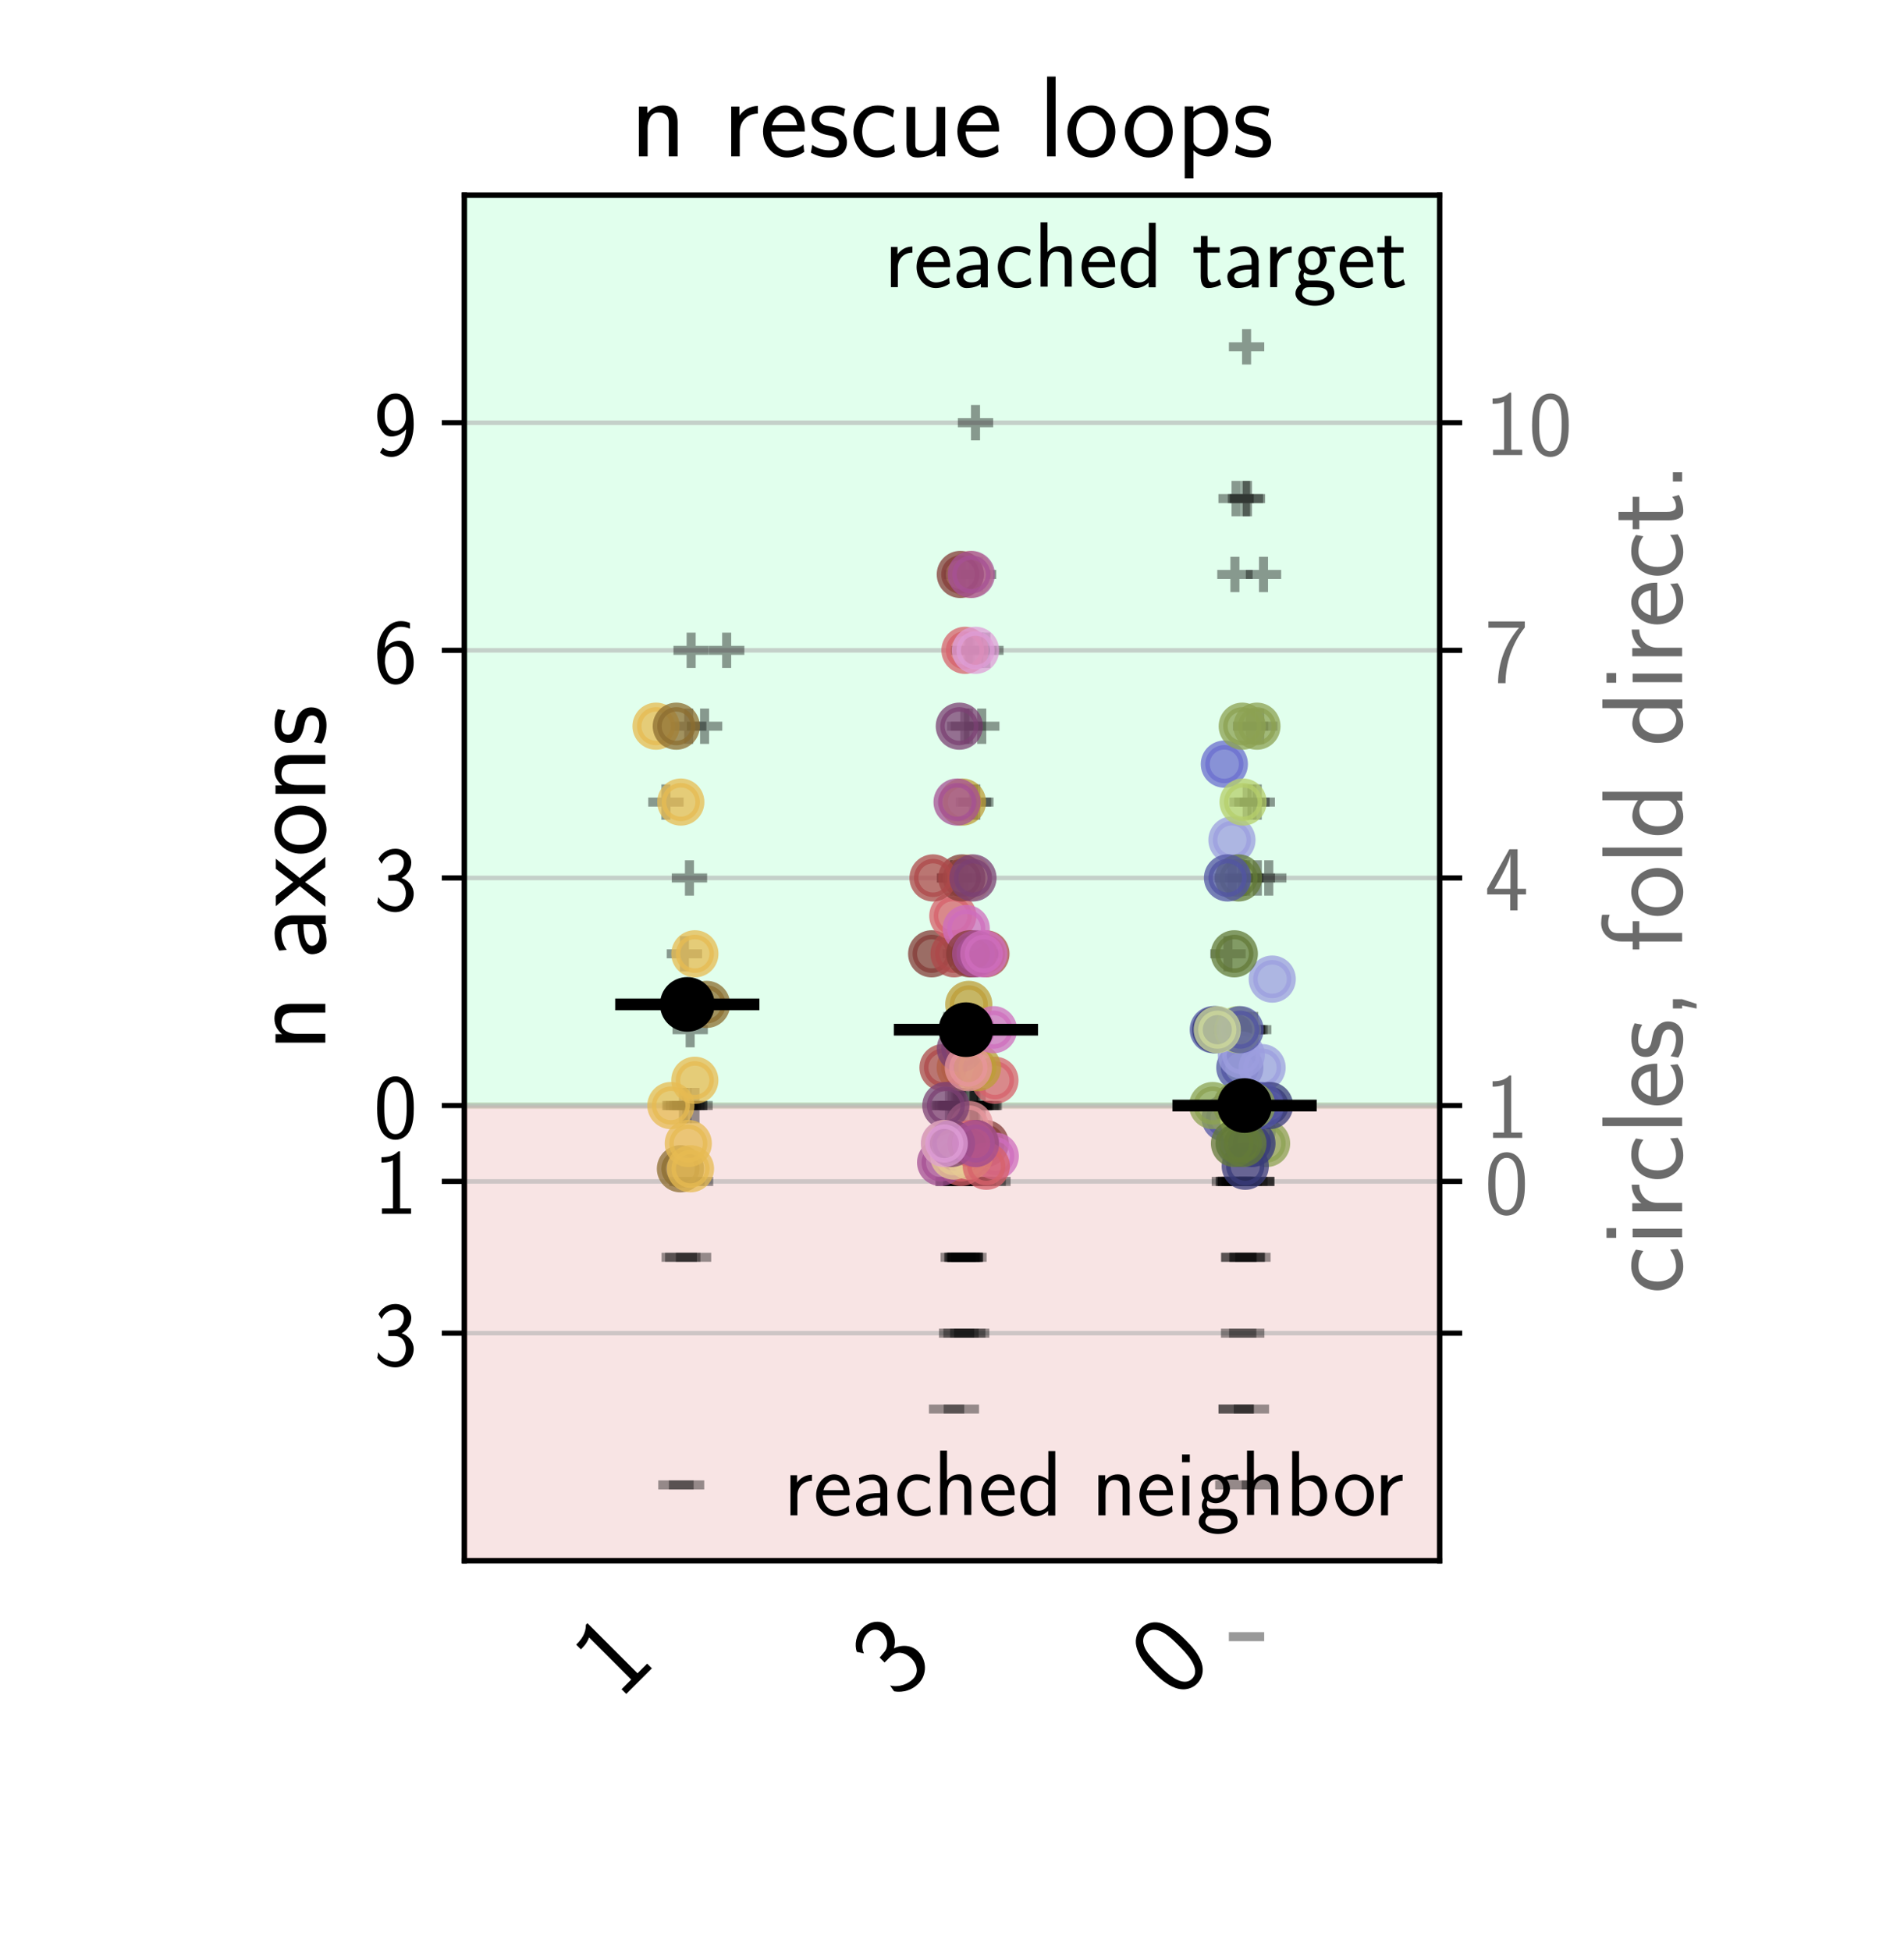 <?xml version="1.0" encoding="utf-8" standalone="no"?>
<!DOCTYPE svg PUBLIC "-//W3C//DTD SVG 1.1//EN"
  "http://www.w3.org/Graphics/SVG/1.1/DTD/svg11.dtd">
<!-- Created with matplotlib (https://matplotlib.org/) -->
<svg height="302.4pt" version="1.1" viewBox="0 0 295.2 302.4" width="295.2pt" xmlns="http://www.w3.org/2000/svg" xmlns:xlink="http://www.w3.org/1999/xlink">
 <defs>
  <style type="text/css">*{stroke-linecap:butt;stroke-linejoin:round;}</style>
 </defs>
 <g id="figure_1">
  <g id="patch_1">
   <path d="M 0 302.4 
L 295.2 302.4 
L 295.2 0 
L 0 0 
z
" style="fill:#ffffff;"/>
  </g>
  <g id="axes_1">
   <g id="patch_2">
    <path d="M 72 241.92 
L 223.2 241.92 
L 223.2 30.24 
L 72 30.24 
z
" style="fill:#ffffff;"/>
   </g>
   <g id="patch_3">
    <path clip-path="url(#p1cbd2aef9a)" d="M 72 171.36 
L 234 171.36 
L 234 30.24 
L 72 30.24 
z
" style="fill:#01ff6b;opacity:0.12;stroke:#01ff6b;stroke-linejoin:miter;"/>
   </g>
   <g id="patch_4">
    <path clip-path="url(#p1cbd2aef9a)" d="M 72 171.36 
L 234 171.36 
L 234 241.92 
L 72 241.92 
z
" style="fill:#c22121;opacity:0.12;stroke:#c22121;stroke-linejoin:miter;"/>
   </g>
   <g id="matplotlib.axis_1">
    <g id="xtick_1">
     <g id="text_1">
      <!-- 1 -->
      <g transform="translate(95.971 263.688)rotate(-45)scale(0.18 -0.18)">
       <defs>
        <path d="M 28.406 67 
L 26.5 67 
C 21.094 61.562 14.797 60.781 8.406 60.781 
L 8.406 55 
C 11.297 55 16 55 20.703 57.297 
L 20.703 5.766 
L 8.906 5.766 
L 8.906 0 
L 40.203 0 
L 40.203 5.766 
L 28.406 5.766 
z
" id="CMSS17-49"/>
       </defs>
       <use transform="scale(0.996)" xlink:href="#CMSS17-49"/>
      </g>
     </g>
    </g>
    <g id="xtick_2">
     <g id="text_2">
      <!-- 3 -->
      <g transform="translate(139.171 263.688)rotate(-45)scale(0.18 -0.18)">
       <defs>
        <path d="M 15.703 31.641 
L 22.5 31.641 
C 31.906 31.641 34.594 23.547 34.594 17.906 
C 34.594 10.203 30.203 4.172 23 4.172 
C 17.406 4.172 9.5 6.938 5 14.25 
C 4.297 10.797 4.297 10.594 3.906 8.219 
C 8.594 1.375 16.203 -2 23.203 -2 
C 34.594 -2 43 7.391 43 17.781 
C 43 25.594 37.5 32.141 30 34.609 
C 36 37.875 40.406 44 40.406 51.141 
C 40.406 59.453 32.703 66.078 23.297 66.078 
C 14.703 66.078 8 60.812 5.203 55.156 
C 5.906 54.188 7.703 51.312 8.594 49.828 
C 10.797 55.656 16.5 60 23.203 60 
C 28.797 60 32.5 56.359 32.5 51.109 
C 32.5 45.672 29 39.734 23.094 38.359 
C 22.703 38.359 16.5 37.766 15.703 37.672 
z
" id="CMSS17-51"/>
       </defs>
       <use transform="scale(0.996)" xlink:href="#CMSS17-51"/>
      </g>
     </g>
    </g>
    <g id="xtick_3">
     <g id="text_3">
      <!-- 0 -->
      <g transform="translate(182.371 263.688)rotate(-45)scale(0.18 -0.18)">
       <defs>
        <path d="M 43.094 31.938 
C 43.094 37.578 43 48.078 38.906 56.188 
C 34.797 64 28.203 66.078 23.5 66.078 
C 16.703 66.078 10.906 62.109 7.906 55.781 
C 4.703 49.156 3.797 42.328 3.797 31.938 
C 3.797 24.828 4.094 16.109 7.703 8.484 
C 11.797 0.078 18.703 -2 23.406 -2 
C 29.594 -2 35.594 1.266 39 8.094 
C 42.5 15.219 43.094 23.031 43.094 31.938 
z
M 23.406 4.078 
C 15.797 4.078 13.5 12.672 12.797 15.547 
C 11.594 20.469 11.406 25.219 11.406 33.031 
C 11.406 39.156 11.406 46.062 13.297 51.516 
C 15.594 57.828 19.594 60 23.406 60 
C 30.797 60 33.203 52.688 34 50.125 
C 35.5 44.891 35.5 38.766 35.5 33.031 
C 35.5 23.844 35.5 4.078 23.406 4.078 
z
" id="CMSS17-48"/>
       </defs>
       <use transform="scale(0.996)" xlink:href="#CMSS17-48"/>
      </g>
     </g>
    </g>
   </g>
   <g id="matplotlib.axis_2">
    <g id="ytick_1">
     <g id="line2d_1">
      <path clip-path="url(#p1cbd2aef9a)" d="M 72 65.52 
L 223.2 65.52 
" style="fill:none;stroke:#b0b0b0;stroke-linecap:square;stroke-opacity:0.6;stroke-width:0.7;"/>
     </g>
     <g id="line2d_2">
      <defs>
       <path d="M 0 0 
L -3.5 0 
" id="m07cab6306d" style="stroke:#000000;stroke-width:0.8;"/>
      </defs>
      <g>
       <use style="stroke:#000000;stroke-width:0.8;" x="72" xlink:href="#m07cab6306d" y="65.52"/>
      </g>
     </g>
     <g id="text_4">
      <!-- 9 -->
      <g transform="translate(57.928 70.536)scale(0.145 -0.145)">
       <defs>
        <path d="M 6.797 2.719 
C 9.594 0.328 13.203 -2 19.297 -2 
C 31.406 -2 43 11.266 43 32.734 
C 43 61.438 30.5 66.078 23.797 66.078 
C 17.094 66.078 12.797 63.141 9.094 58.453 
C 4.703 53.078 3.906 48.281 3.906 42.703 
C 3.906 36.047 5.094 31.953 7.906 27.266 
C 11.703 21.203 15.203 19.922 19.094 19.922 
C 25 19.922 30.906 22.797 34.906 27.75 
C 34.203 14.094 28.094 4.172 19.297 4.172 
C 15.703 4.172 12.797 5.297 9.906 8.062 
z
M 34.594 42.906 
C 34.703 42.234 34.703 40.969 34.703 40.562 
C 34.703 32.406 29.906 26 22.906 26 
C 18.297 26 15.906 28.328 14.094 31.344 
C 11.906 35.141 11.797 38.828 11.797 42.703 
C 11.797 46.5 11.797 50.688 14.594 54.859 
C 16.703 57.859 19.297 60 23.797 60 
C 33 60 34.5 46.875 34.594 42.906 
z
" id="CMSS17-57"/>
       </defs>
       <use transform="scale(0.996)" xlink:href="#CMSS17-57"/>
      </g>
     </g>
    </g>
    <g id="ytick_2">
     <g id="line2d_3">
      <path clip-path="url(#p1cbd2aef9a)" d="M 72 100.8 
L 223.2 100.8 
" style="fill:none;stroke:#b0b0b0;stroke-linecap:square;stroke-opacity:0.6;stroke-width:0.7;"/>
     </g>
     <g id="line2d_4">
      <g>
       <use style="stroke:#000000;stroke-width:0.8;" x="72" xlink:href="#m07cab6306d" y="100.8"/>
      </g>
     </g>
     <g id="text_5">
      <!-- 6 -->
      <g transform="translate(57.928 105.816)scale(0.145 -0.145)">
       <defs>
        <path d="M 39 64.078 
C 34.797 65.781 31.797 66.078 29 66.078 
C 16 66.078 3.906 52.625 3.906 31.344 
C 3.906 4.141 15.406 -2 23.594 -2 
C 28.094 -2 32.594 -0.609 36.906 4.375 
C 41.297 9.641 43 14.031 43 21.703 
C 43 34.047 36.906 45 27.797 45 
C 21.203 45 15.5 41.516 12 37.125 
C 13 50.906 19.594 60 29.094 60 
C 31.703 60 35.094 59.625 39 57.969 
z
M 12.094 21.391 
C 12.094 22.188 12.094 22.688 12.203 24.188 
C 12.203 31.953 16.703 38.922 24 38.922 
C 28.703 38.922 31.094 36.438 32.906 33.359 
C 35 29.469 35.094 25.781 35.094 21.688 
C 35.094 17.812 35.094 13.922 32.797 9.953 
C 30.906 6.859 28.406 4.172 23.594 4.172 
C 14.094 4.172 12.5 17.406 12.094 21.391 
z
" id="CMSS17-54"/>
       </defs>
       <use transform="scale(0.996)" xlink:href="#CMSS17-54"/>
      </g>
     </g>
    </g>
    <g id="ytick_3">
     <g id="line2d_5">
      <path clip-path="url(#p1cbd2aef9a)" d="M 72 136.08 
L 223.2 136.08 
" style="fill:none;stroke:#b0b0b0;stroke-linecap:square;stroke-opacity:0.6;stroke-width:0.7;"/>
     </g>
     <g id="line2d_6">
      <g>
       <use style="stroke:#000000;stroke-width:0.8;" x="72" xlink:href="#m07cab6306d" y="136.08"/>
      </g>
     </g>
     <g id="text_6">
      <!-- 3 -->
      <g transform="translate(57.928 141.096)scale(0.145 -0.145)">
       <use transform="scale(0.996)" xlink:href="#CMSS17-51"/>
      </g>
     </g>
    </g>
    <g id="ytick_4">
     <g id="line2d_7">
      <path clip-path="url(#p1cbd2aef9a)" d="M 72 171.36 
L 223.2 171.36 
" style="fill:none;stroke:#b0b0b0;stroke-linecap:square;stroke-opacity:0.6;stroke-width:0.7;"/>
     </g>
     <g id="line2d_8">
      <g>
       <use style="stroke:#000000;stroke-width:0.8;" x="72" xlink:href="#m07cab6306d" y="171.36"/>
      </g>
     </g>
     <g id="text_7">
      <!-- 0 -->
      <g transform="translate(57.928 176.376)scale(0.145 -0.145)">
       <use transform="scale(0.996)" xlink:href="#CMSS17-48"/>
      </g>
     </g>
    </g>
    <g id="ytick_5">
     <g id="line2d_9">
      <path clip-path="url(#p1cbd2aef9a)" d="M 72 183.12 
L 223.2 183.12 
" style="fill:none;stroke:#b0b0b0;stroke-linecap:square;stroke-opacity:0.6;stroke-width:0.7;"/>
     </g>
     <g id="line2d_10">
      <g>
       <use style="stroke:#000000;stroke-width:0.8;" x="72" xlink:href="#m07cab6306d" y="183.12"/>
      </g>
     </g>
     <g id="text_8">
      <!-- 1 -->
      <g transform="translate(57.928 188.136)scale(0.145 -0.145)">
       <use transform="scale(0.996)" xlink:href="#CMSS17-49"/>
      </g>
     </g>
    </g>
    <g id="ytick_6">
     <g id="line2d_11">
      <path clip-path="url(#p1cbd2aef9a)" d="M 72 206.64 
L 223.2 206.64 
" style="fill:none;stroke:#b0b0b0;stroke-linecap:square;stroke-opacity:0.6;stroke-width:0.7;"/>
     </g>
     <g id="line2d_12">
      <g>
       <use style="stroke:#000000;stroke-width:0.8;" x="72" xlink:href="#m07cab6306d" y="206.64"/>
      </g>
     </g>
     <g id="text_9">
      <!-- 3 -->
      <g transform="translate(57.928 211.656)scale(0.145 -0.145)">
       <use transform="scale(0.996)" xlink:href="#CMSS17-51"/>
      </g>
     </g>
    </g>
    <g id="text_10">
     <!-- n axons -->
     <g transform="translate(50.44 162.929)rotate(-90)scale(0.18 -0.18)">
      <defs>
       <path d="M 40.906 29.328 
C 40.906 35.672 39.406 44 28.094 44 
C 21.703 44 17.5 40.719 14.703 37.328 
L 14.703 43.094 
L 7.406 43.094 
L 7.406 0 
L 15 0 
L 15 24.359 
C 15 30.688 17.406 37.938 24.203 37.938 
C 33 37.938 33.297 32 33.297 28.578 
L 33.297 0 
L 40.906 0 
z
" id="CMSS17-110"/>
       <path d="M 37.594 27.984 
C 37.594 37.375 30.906 43.875 21.906 43.875 
C 17.5 43.875 12.703 43.078 7.203 39.891 
L 7.797 33.359 
C 10.297 35.125 14.594 38 21.797 38 
C 26.906 38 30 34.062 30 27.844 
L 30 24 
C 14 24 4 19.344 4 11.344 
C 4 7.203 6.5 -1 14.797 -1 
C 16.297 -1 24.406 -1 30.203 3.391 
L 30.203 -0.297 
L 37.594 -0.297 
z
M 30 12.75 
C 30 10.953 30 8.562 27 6.781 
C 24.406 5.078 21.094 5.078 19.703 5.078 
C 14.703 5.078 11.297 7.984 11.297 11.625 
C 11.297 18.922 26.906 18.922 30 18.922 
z
" id="CMSS17-97"/>
       <path d="M 24.797 22.094 
L 41.5 42.797 
L 32.797 42.797 
L 21.297 27.766 
L 9.406 42.797 
L 0.5 42.797 
L 17.797 22.094 
L 0 0 
L 8.797 0 
L 21.297 17.516 
L 34.297 0 
L 43.094 0 
z
" id="CMSS17-120"/>
       <path d="M 44.203 21.188 
C 44.203 34 34.703 44 23.5 44 
C 12 44 2.703 33.703 2.703 21.188 
C 2.703 8.5 12.297 -1 23.406 -1 
C 34.797 -1 44.203 8.797 44.203 21.188 
z
M 23.5 5.266 
C 16.406 5.266 10.297 11.078 10.297 22 
C 10.297 33.609 17.406 37.922 23.406 37.922 
C 29.906 37.922 36.594 33.219 36.594 22 
C 36.594 10.672 30.094 5.266 23.5 5.266 
z
" id="CMSS17-111"/>
       <path d="M 32.203 41.047 
C 26.297 43.859 21.703 43.859 18.703 43.859 
C 11.594 43.859 3.094 41.375 3.094 31.297 
C 3.094 21.234 14.094 19.031 17.094 18.422 
C 21.703 17.531 26.797 16.531 26.797 11.562 
C 26.797 5.266 19.594 5.266 18.297 5.266 
C 14.297 5.266 8.797 6.359 3.797 9.969 
L 2.594 3.281 
C 8.297 0 13.797 -1 18.406 -1 
C 30.703 -1 33.797 6.5 33.797 12.203 
C 33.797 17.094 31 20.391 29.094 21.891 
C 25.797 24.5 24.594 24.797 16.406 26.5 
C 15 26.703 10.094 27.797 10.094 32.281 
C 10.094 38 16.406 38 17.797 38 
C 24.297 38 28.297 35.984 31 34.5 
z
" id="CMSS17-115"/>
      </defs>
      <use transform="scale(0.996)" xlink:href="#CMSS17-110"/>
      <use transform="translate(79.434 0)scale(0.996)" xlink:href="#CMSS17-97"/>
      <use transform="translate(124.356 0)scale(0.996)" xlink:href="#CMSS17-120"/>
      <use transform="translate(167.356 0)scale(0.996)" xlink:href="#CMSS17-111"/>
      <use transform="translate(214.2 0)scale(0.996)" xlink:href="#CMSS17-110"/>
      <use transform="translate(262.405 0)scale(0.996)" xlink:href="#CMSS17-115"/>
     </g>
    </g>
   </g>
   <g id="patch_5">
    <path d="M 72 241.92 
L 72 30.24 
" style="fill:none;stroke:#000000;stroke-linecap:square;stroke-linejoin:miter;stroke-width:0.8;"/>
   </g>
   <g id="patch_6">
    <path d="M 223.2 241.92 
L 223.2 30.24 
" style="fill:none;stroke:#000000;stroke-linecap:square;stroke-linejoin:miter;stroke-width:0.8;"/>
   </g>
   <g id="patch_7">
    <path d="M 72 241.92 
L 223.2 241.92 
" style="fill:none;stroke:#000000;stroke-linecap:square;stroke-linejoin:miter;stroke-width:0.8;"/>
   </g>
   <g id="patch_8">
    <path d="M 72 30.24 
L 223.2 30.24 
" style="fill:none;stroke:#000000;stroke-linecap:square;stroke-linejoin:miter;stroke-width:0.8;"/>
   </g>
   <g id="text_11">
    <!-- reached target -->
    <g transform="translate(137.047 44.505)scale(0.145 -0.145)">
     <defs>
      <path d="M 14.906 21.297 
C 14.906 30.703 21.797 37 30.594 37 
L 30.594 43.578 
C 24.203 43.578 18.203 40.391 14.594 35.203 
L 14.594 43.094 
L 7.5 43.094 
L 7.5 0 
L 14.906 0 
z
" id="CMSS17-114"/>
      <path d="M 39.094 21.516 
C 39.094 24.844 38.906 31.297 35.703 36.641 
C 32.203 42.391 26.5 44 22.203 44 
C 11.797 44 3 34.188 3 21.484 
C 3 9.094 12.094 -1 23.594 -1 
C 28.094 -1 33.594 0.297 38.594 3.875 
C 38.594 4.281 38.406 6.469 38.297 6.562 
C 38.297 6.766 38 9.844 38 10.25 
C 33.203 6.359 27.703 5.078 23.703 5.078 
C 17.297 5.078 10.406 10.422 10.094 21.516 
z
M 10.906 27 
C 12.203 32.562 16.594 37.828 22.203 37.828 
C 23.703 37.828 30.703 37.828 32.5 27 
z
" id="CMSS17-101"/>
      <path d="M 38.5 39.703 
C 38.5 40.391 33.906 42.406 32.703 42.797 
C 29.406 44 25.203 44 24.094 44 
C 11.094 44 3.297 32.703 3.297 21.297 
C 3.297 9.297 12 -1 23.703 -1 
C 30.406 -1 35.203 1.188 39.094 3.781 
L 38.5 10.375 
C 34.203 7.078 29.203 5.266 23.797 5.266 
C 16 5.266 10.906 12.094 10.906 21.391 
C 10.906 28.609 14.203 37.719 24.203 37.719 
C 29.703 37.719 32.797 36.609 37.406 33.516 
z
" id="CMSS17-99"/>
      <path d="M 40.906 29.547 
C 40.906 35.812 39.406 44.062 28.094 44.062 
C 21.797 44.062 17.703 40.984 14.797 37.609 
L 14.797 69.5 
L 7.406 69.5 
L 7.406 0.5 
L 15 0.5 
L 15 24.578 
C 15 30.828 17.406 38 24.203 38 
C 33 38 33.297 32.125 33.297 28.734 
L 33.297 0.5 
L 40.906 0.5 
z
" id="CMSS17-104"/>
      <path d="M 40.797 69 
L 33.406 69 
L 33.406 38.094 
C 30.297 40.672 25.203 43.062 19.594 43.062 
C 10.5 43.062 3.297 33.297 3.297 21.047 
C 3.297 8.781 10.406 -1 19.297 -1 
C 26.203 -1 30.797 2.688 33.203 4.781 
L 33.203 -0.203 
L 40.797 -0.203 
z
M 33.203 13.062 
C 33.203 11.672 33.203 10.203 30.094 7.531 
C 28.094 5.859 25.703 5.078 23.406 5.078 
C 18 5.078 10.906 9 10.906 20.938 
C 10.906 33.344 18.906 37 24.406 37 
C 28.094 37 31.094 35.219 33.203 32.266 
z
" id="CMSS17-100"/>
      <path d="M 16.703 37 
L 29.703 37 
L 29.703 42.766 
L 16.703 42.766 
L 16.703 55 
L 9.594 55 
L 9.594 42.766 
L 1.703 42.766 
L 1.703 37 
L 9.406 37 
L 9.406 11.703 
C 9.406 6 10.703 -1 17.297 -1 
C 22.297 -1 26.906 0.391 31.297 2.688 
L 29.703 8.562 
C 27.297 6.469 24.406 5.266 21.297 5.266 
C 16.906 5.266 16.703 10.875 16.703 13.375 
z
" id="CMSS17-116"/>
      <path d="M 44.5 43.875 
C 38.797 43.875 33.906 42.781 29.906 40.891 
C 26.594 43.391 23.203 43.875 20.906 43.875 
C 12.203 43.875 5.594 36.703 5.594 28.344 
C 5.594 22.938 8.594 18.859 8.797 18.672 
C 7 16.172 6 13.484 6 10.5 
C 6 7 7.406 4.516 8.5 3.125 
C 3.297 -0.047 2.594 -4.906 2.594 -6.797 
C 2.594 -14.031 11.703 -20 23.406 -20 
C 35.203 -20 44.297 -14.031 44.297 -6.688 
C 44.297 7 29 7 24.797 7 
L 16.703 7 
C 15.203 7 11.203 7 11.203 12.359 
C 11.203 14.391 12.094 15.688 12.203 15.781 
C 13.703 14.688 16.797 13 20.906 13 
C 29.203 13 36.094 19.969 36.094 28.547 
C 36.094 33.312 33.906 36.797 33 38 
L 33.297 38 
C 33.594 38 37.797 38 39.297 38 
C 42.5 38 42.797 37.953 45.594 37.797 
z
M 20.906 18.469 
C 17.5 18.469 12.703 20.547 12.703 28.484 
C 12.703 37.109 18.203 38.5 20.797 38.5 
C 24.203 38.5 29 36.422 29 28.484 
C 29 19.859 23.5 18.469 20.906 18.469 
z
M 24.703 -0.156 
C 27.094 -0.156 37.203 -0.156 37.203 -6.906 
C 37.203 -11.156 31 -14.516 23.5 -14.516 
C 15.906 -14.516 9.703 -11.25 9.703 -6.797 
C 9.703 -6.297 9.703 -0.156 16.594 -0.156 
z
" id="CMSS17-103"/>
     </defs>
     <use transform="scale(0.996)" xlink:href="#CMSS17-114"/>
     <use transform="translate(31.91 0)scale(0.996)" xlink:href="#CMSS17-101"/>
     <use transform="translate(73.549 0)scale(0.996)" xlink:href="#CMSS17-97"/>
     <use transform="translate(118.471 0)scale(0.996)" xlink:href="#CMSS17-99"/>
     <use transform="translate(160.109 0)scale(0.996)" xlink:href="#CMSS17-104"/>
     <use transform="translate(208.314 0)scale(0.996)" xlink:href="#CMSS17-101"/>
     <use transform="translate(249.953 0)scale(0.996)" xlink:href="#CMSS17-100"/>
     <use transform="translate(329.387 0)scale(0.996)" xlink:href="#CMSS17-116"/>
     <use transform="translate(363.219 0)scale(0.996)" xlink:href="#CMSS17-97"/>
     <use transform="translate(405.538 0)scale(0.996)" xlink:href="#CMSS17-114"/>
     <use transform="translate(437.448 0)scale(0.996)" xlink:href="#CMSS17-103"/>
     <use transform="translate(484.292 0)scale(0.996)" xlink:href="#CMSS17-101"/>
     <use transform="translate(525.93 0)scale(0.996)" xlink:href="#CMSS17-116"/>
    </g>
   </g>
   <g id="text_12">
    <!-- reached neighbor -->
    <g transform="translate(121.473 234.878)scale(0.145 -0.145)">
     <defs>
      <path d="M 15.297 65.359 
L 6.906 65.359 
L 6.906 57 
L 15.297 57 
z
M 14.797 42.797 
L 7.406 42.797 
L 7.406 0 
L 14.797 0 
z
" id="CMSS17-105"/>
      <path d="M 14.906 69 
L 7.5 69 
L 7.5 -0.203 
L 15.094 -0.203 
L 15.094 4.281 
C 18.906 0.594 23.5 -1 27.594 -1 
C 37.203 -1 45 8.578 45 21.125 
C 45 32.594 39 43.062 30.094 43.062 
C 23.797 43.062 18.203 40.484 14.906 37.797 
z
M 15.094 31.969 
C 17.297 34.719 20.406 37 24.797 37 
C 30.703 37 37.406 32.766 37.406 21.125 
C 37.406 8.719 29.406 5.078 23.906 5.078 
C 21.906 5.078 19.797 5.562 17.797 7.25 
C 15.094 9.609 15.094 11.078 15.094 12.453 
z
" id="CMSS17-98"/>
     </defs>
     <use transform="scale(0.996)" xlink:href="#CMSS17-114"/>
     <use transform="translate(31.91 0)scale(0.996)" xlink:href="#CMSS17-101"/>
     <use transform="translate(73.549 0)scale(0.996)" xlink:href="#CMSS17-97"/>
     <use transform="translate(118.471 0)scale(0.996)" xlink:href="#CMSS17-99"/>
     <use transform="translate(160.109 0)scale(0.996)" xlink:href="#CMSS17-104"/>
     <use transform="translate(208.314 0)scale(0.996)" xlink:href="#CMSS17-101"/>
     <use transform="translate(249.953 0)scale(0.996)" xlink:href="#CMSS17-100"/>
     <use transform="translate(329.387 0)scale(0.996)" xlink:href="#CMSS17-110"/>
     <use transform="translate(377.592 0)scale(0.996)" xlink:href="#CMSS17-101"/>
     <use transform="translate(419.231 0)scale(0.996)" xlink:href="#CMSS17-105"/>
     <use transform="translate(441.412 0)scale(0.996)" xlink:href="#CMSS17-103"/>
     <use transform="translate(488.255 0)scale(0.996)" xlink:href="#CMSS17-104"/>
     <use transform="translate(536.46 0)scale(0.996)" xlink:href="#CMSS17-98"/>
     <use transform="translate(587.268 0)scale(0.996)" xlink:href="#CMSS17-111"/>
     <use transform="translate(631.509 0)scale(0.996)" xlink:href="#CMSS17-114"/>
    </g>
   </g>
   <g id="text_13">
    <!-- n rescue loops -->
    <g transform="translate(97.722 24.24)scale(0.18 -0.18)">
     <defs>
      <path d="M 40.906 42.797 
L 33.297 42.797 
L 33.297 15.188 
C 33.297 7.781 27.906 4.781 22.203 4.781 
C 15.594 4.781 15 6.984 15 11.078 
L 15 42.797 
L 7.406 42.797 
L 7.406 10.594 
C 7.406 2.797 10.094 -1 17 -1 
C 20.406 -1 28.094 -0.203 33.5 4.781 
L 33.5 0 
L 40.906 0 
z
" id="CMSS17-117"/>
      <path d="M 14.797 69 
L 7.406 69 
L 7.406 0 
L 14.797 0 
z
" id="CMSS17-108"/>
      <path d="M 15.094 5.203 
C 18.406 2.016 22.906 -0.078 27.703 -0.078 
C 37 -0.078 45 9.422 45 22.062 
C 45 33.734 39 44 30.406 44 
C 25.406 44 19.406 42.219 14.906 38.625 
L 14.906 43.203 
L 7.5 43.203 
L 7.5 -19 
L 15.094 -19 
z
M 15.094 32.812 
C 15.906 34 19.297 37.734 24.797 37.734 
C 31.797 37.734 37.406 30.625 37.406 22.062 
C 37.406 12.297 30.594 6 23.906 6 
C 21.906 6 19.797 6.484 17.797 8.172 
C 15.094 10.531 15.094 12 15.094 13.391 
z
" id="CMSS17-112"/>
     </defs>
     <use transform="scale(0.996)" xlink:href="#CMSS17-110"/>
     <use transform="translate(79.434 0)scale(0.996)" xlink:href="#CMSS17-114"/>
     <use transform="translate(111.344 0)scale(0.996)" xlink:href="#CMSS17-101"/>
     <use transform="translate(152.983 0)scale(0.996)" xlink:href="#CMSS17-115"/>
     <use transform="translate(188.896 0)scale(0.996)" xlink:href="#CMSS17-99"/>
     <use transform="translate(230.535 0)scale(0.996)" xlink:href="#CMSS17-117"/>
     <use transform="translate(278.74 0)scale(0.996)" xlink:href="#CMSS17-101"/>
     <use transform="translate(351.608 0)scale(0.996)" xlink:href="#CMSS17-108"/>
     <use transform="translate(373.789 0)scale(0.996)" xlink:href="#CMSS17-111"/>
     <use transform="translate(423.235 0)scale(0.996)" xlink:href="#CMSS17-111"/>
     <use transform="translate(470.078 0)scale(0.996)" xlink:href="#CMSS17-112"/>
     <use transform="translate(518.283 0)scale(0.996)" xlink:href="#CMSS17-115"/>
    </g>
   </g>
   <g id="PathCollection_1">
    <defs>
     <path d="M 2.739 0 
L -2.739 -0 
" id="m58bae2b8e0" style="stroke:#000000;stroke-opacity:0.4;stroke-width:1.4;"/>
    </defs>
    <g>
     <use style="fill-opacity:0.4;stroke:#000000;stroke-opacity:0.4;stroke-width:1.4;" x="106.445" xlink:href="#m58bae2b8e0" y="230.16"/>
     <use style="fill-opacity:0.4;stroke:#000000;stroke-opacity:0.4;stroke-width:1.4;" x="105.858" xlink:href="#m58bae2b8e0" y="194.88"/>
     <use style="fill-opacity:0.4;stroke:#000000;stroke-opacity:0.4;stroke-width:1.4;" x="106.863" xlink:href="#m58bae2b8e0" y="171.36"/>
     <use style="fill-opacity:0.4;stroke:#000000;stroke-opacity:0.4;stroke-width:1.4;" x="105.381" xlink:href="#m58bae2b8e0" y="171.36"/>
     <use style="fill-opacity:0.4;stroke:#000000;stroke-opacity:0.4;stroke-width:1.4;" x="104.802" xlink:href="#m58bae2b8e0" y="230.16"/>
     <use style="fill-opacity:0.4;stroke:#000000;stroke-opacity:0.4;stroke-width:1.4;" x="107.528" xlink:href="#m58bae2b8e0" y="194.88"/>
     <use style="fill-opacity:0.4;stroke:#000000;stroke-opacity:0.4;stroke-width:1.4;" x="105.309" xlink:href="#m58bae2b8e0" y="194.88"/>
     <use style="fill-opacity:0.4;stroke:#000000;stroke-opacity:0.4;stroke-width:1.4;" x="105.578" xlink:href="#m58bae2b8e0" y="171.36"/>
     <use style="fill-opacity:0.4;stroke:#000000;stroke-opacity:0.4;stroke-width:1.4;" x="106.954" xlink:href="#m58bae2b8e0" y="171.36"/>
     <use style="fill-opacity:0.4;stroke:#000000;stroke-opacity:0.4;stroke-width:1.4;" x="107.836" xlink:href="#m58bae2b8e0" y="183.12"/>
     <use style="fill-opacity:0.4;stroke:#000000;stroke-opacity:0.4;stroke-width:1.4;" x="106.508" xlink:href="#m58bae2b8e0" y="183.12"/>
    </g>
   </g>
   <g id="PathCollection_2">
    <g>
     <use style="fill-opacity:0.4;stroke:#000000;stroke-opacity:0.4;stroke-width:1.4;" x="148.957" xlink:href="#m58bae2b8e0" y="183.12"/>
     <use style="fill-opacity:0.4;stroke:#000000;stroke-opacity:0.4;stroke-width:1.4;" x="149.454" xlink:href="#m58bae2b8e0" y="194.88"/>
     <use style="fill-opacity:0.4;stroke:#000000;stroke-opacity:0.4;stroke-width:1.4;" x="148.599" xlink:href="#m58bae2b8e0" y="171.36"/>
     <use style="fill-opacity:0.4;stroke:#000000;stroke-opacity:0.4;stroke-width:1.4;" x="147.352" xlink:href="#m58bae2b8e0" y="171.36"/>
     <use style="fill-opacity:0.4;stroke:#000000;stroke-opacity:0.4;stroke-width:1.4;" x="148.996" xlink:href="#m58bae2b8e0" y="183.12"/>
     <use style="fill-opacity:0.4;stroke:#000000;stroke-opacity:0.4;stroke-width:1.4;" x="149.317" xlink:href="#m58bae2b8e0" y="171.36"/>
     <use style="fill-opacity:0.4;stroke:#000000;stroke-opacity:0.4;stroke-width:1.4;" x="149.384" xlink:href="#m58bae2b8e0" y="171.36"/>
     <use style="fill-opacity:0.4;stroke:#000000;stroke-opacity:0.4;stroke-width:1.4;" x="149.664" xlink:href="#m58bae2b8e0" y="183.12"/>
     <use style="fill-opacity:0.4;stroke:#000000;stroke-opacity:0.4;stroke-width:1.4;" x="150.506" xlink:href="#m58bae2b8e0" y="171.36"/>
     <use style="fill-opacity:0.4;stroke:#000000;stroke-opacity:0.4;stroke-width:1.4;" x="151.12" xlink:href="#m58bae2b8e0" y="171.36"/>
     <use style="fill-opacity:0.4;stroke:#000000;stroke-opacity:0.4;stroke-width:1.4;" x="148.749" xlink:href="#m58bae2b8e0" y="171.36"/>
     <use style="fill-opacity:0.4;stroke:#000000;stroke-opacity:0.4;stroke-width:1.4;" x="147.889" xlink:href="#m58bae2b8e0" y="183.12"/>
     <use style="fill-opacity:0.4;stroke:#000000;stroke-opacity:0.4;stroke-width:1.4;" x="148.139" xlink:href="#m58bae2b8e0" y="171.36"/>
     <use style="fill-opacity:0.4;stroke:#000000;stroke-opacity:0.4;stroke-width:1.4;" x="149.002" xlink:href="#m58bae2b8e0" y="206.64"/>
     <use style="fill-opacity:0.4;stroke:#000000;stroke-opacity:0.4;stroke-width:1.4;" x="149.213" xlink:href="#m58bae2b8e0" y="183.12"/>
     <use style="fill-opacity:0.4;stroke:#000000;stroke-opacity:0.4;stroke-width:1.4;" x="148.563" xlink:href="#m58bae2b8e0" y="194.88"/>
     <use style="fill-opacity:0.4;stroke:#000000;stroke-opacity:0.4;stroke-width:1.4;" x="147.744" xlink:href="#m58bae2b8e0" y="183.12"/>
     <use style="fill-opacity:0.4;stroke:#000000;stroke-opacity:0.4;stroke-width:1.4;" x="149.051" xlink:href="#m58bae2b8e0" y="218.4"/>
     <use style="fill-opacity:0.4;stroke:#000000;stroke-opacity:0.4;stroke-width:1.4;" x="150.042" xlink:href="#m58bae2b8e0" y="206.64"/>
     <use style="fill-opacity:0.4;stroke:#000000;stroke-opacity:0.4;stroke-width:1.4;" x="150.685" xlink:href="#m58bae2b8e0" y="183.12"/>
     <use style="fill-opacity:0.4;stroke:#000000;stroke-opacity:0.4;stroke-width:1.4;" x="148.893" xlink:href="#m58bae2b8e0" y="171.36"/>
     <use style="fill-opacity:0.4;stroke:#000000;stroke-opacity:0.4;stroke-width:1.4;" x="149.118" xlink:href="#m58bae2b8e0" y="194.88"/>
     <use style="fill-opacity:0.4;stroke:#000000;stroke-opacity:0.4;stroke-width:1.4;" x="148.319" xlink:href="#m58bae2b8e0" y="206.64"/>
     <use style="fill-opacity:0.4;stroke:#000000;stroke-opacity:0.4;stroke-width:1.4;" x="149.711" xlink:href="#m58bae2b8e0" y="194.88"/>
     <use style="fill-opacity:0.4;stroke:#000000;stroke-opacity:0.4;stroke-width:1.4;" x="148.441" xlink:href="#m58bae2b8e0" y="171.36"/>
     <use style="fill-opacity:0.4;stroke:#000000;stroke-opacity:0.4;stroke-width:1.4;" x="150.651" xlink:href="#m58bae2b8e0" y="206.64"/>
     <use style="fill-opacity:0.4;stroke:#000000;stroke-opacity:0.4;stroke-width:1.4;" x="146.983" xlink:href="#m58bae2b8e0" y="171.36"/>
     <use style="fill-opacity:0.4;stroke:#000000;stroke-opacity:0.4;stroke-width:1.4;" x="149.201" xlink:href="#m58bae2b8e0" y="194.88"/>
     <use style="fill-opacity:0.4;stroke:#000000;stroke-opacity:0.4;stroke-width:1.4;" x="150.228" xlink:href="#m58bae2b8e0" y="194.88"/>
     <use style="fill-opacity:0.4;stroke:#000000;stroke-opacity:0.4;stroke-width:1.4;" x="153.948" xlink:href="#m58bae2b8e0" y="183.12"/>
     <use style="fill-opacity:0.4;stroke:#000000;stroke-opacity:0.4;stroke-width:1.4;" x="150.304" xlink:href="#m58bae2b8e0" y="183.12"/>
     <use style="fill-opacity:0.4;stroke:#000000;stroke-opacity:0.4;stroke-width:1.4;" x="149.612" xlink:href="#m58bae2b8e0" y="194.88"/>
     <use style="fill-opacity:0.4;stroke:#000000;stroke-opacity:0.4;stroke-width:1.4;" x="149.635" xlink:href="#m58bae2b8e0" y="194.88"/>
     <use style="fill-opacity:0.4;stroke:#000000;stroke-opacity:0.4;stroke-width:1.4;" x="148.905" xlink:href="#m58bae2b8e0" y="183.12"/>
     <use style="fill-opacity:0.4;stroke:#000000;stroke-opacity:0.4;stroke-width:1.4;" x="149.578" xlink:href="#m58bae2b8e0" y="171.36"/>
     <use style="fill-opacity:0.4;stroke:#000000;stroke-opacity:0.4;stroke-width:1.4;" x="148.772" xlink:href="#m58bae2b8e0" y="171.36"/>
     <use style="fill-opacity:0.4;stroke:#000000;stroke-opacity:0.4;stroke-width:1.4;" x="152.61" xlink:href="#m58bae2b8e0" y="171.36"/>
     <use style="fill-opacity:0.4;stroke:#000000;stroke-opacity:0.4;stroke-width:1.4;" x="150.333" xlink:href="#m58bae2b8e0" y="183.12"/>
     <use style="fill-opacity:0.4;stroke:#000000;stroke-opacity:0.4;stroke-width:1.4;" x="150.372" xlink:href="#m58bae2b8e0" y="171.36"/>
     <use style="fill-opacity:0.4;stroke:#000000;stroke-opacity:0.4;stroke-width:1.4;" x="146.762" xlink:href="#m58bae2b8e0" y="218.4"/>
     <use style="fill-opacity:0.4;stroke:#000000;stroke-opacity:0.4;stroke-width:1.4;" x="151.074" xlink:href="#m58bae2b8e0" y="183.12"/>
     <use style="fill-opacity:0.4;stroke:#000000;stroke-opacity:0.4;stroke-width:1.4;" x="152.41" xlink:href="#m58bae2b8e0" y="171.36"/>
     <use style="fill-opacity:0.4;stroke:#000000;stroke-opacity:0.4;stroke-width:1.4;" x="151.699" xlink:href="#m58bae2b8e0" y="183.12"/>
     <use style="fill-opacity:0.4;stroke:#000000;stroke-opacity:0.4;stroke-width:1.4;" x="149.19" xlink:href="#m58bae2b8e0" y="183.12"/>
     <use style="fill-opacity:0.4;stroke:#000000;stroke-opacity:0.4;stroke-width:1.4;" x="148.322" xlink:href="#m58bae2b8e0" y="171.36"/>
     <use style="fill-opacity:0.4;stroke:#000000;stroke-opacity:0.4;stroke-width:1.4;" x="149.381" xlink:href="#m58bae2b8e0" y="171.36"/>
     <use style="fill-opacity:0.4;stroke:#000000;stroke-opacity:0.4;stroke-width:1.4;" x="149.294" xlink:href="#m58bae2b8e0" y="171.36"/>
     <use style="fill-opacity:0.4;stroke:#000000;stroke-opacity:0.4;stroke-width:1.4;" x="153.211" xlink:href="#m58bae2b8e0" y="183.12"/>
     <use style="fill-opacity:0.4;stroke:#000000;stroke-opacity:0.4;stroke-width:1.4;" x="149.513" xlink:href="#m58bae2b8e0" y="171.36"/>
    </g>
   </g>
   <g id="PathCollection_3">
    <g>
     <use style="fill-opacity:0.4;stroke:#000000;stroke-opacity:0.4;stroke-width:1.4;" x="193.42" xlink:href="#m58bae2b8e0" y="194.88"/>
     <use style="fill-opacity:0.4;stroke:#000000;stroke-opacity:0.4;stroke-width:1.4;" x="190.601" xlink:href="#m58bae2b8e0" y="183.12"/>
     <use style="fill-opacity:0.4;stroke:#000000;stroke-opacity:0.4;stroke-width:1.4;" x="195.257" xlink:href="#m58bae2b8e0" y="230.16"/>
     <use style="fill-opacity:0.4;stroke:#000000;stroke-opacity:0.4;stroke-width:1.4;" x="191.144" xlink:href="#m58bae2b8e0" y="230.16"/>
     <use style="fill-opacity:0.4;stroke:#000000;stroke-opacity:0.4;stroke-width:1.4;" x="193.297" xlink:href="#m58bae2b8e0" y="206.64"/>
     <use style="fill-opacity:0.4;stroke:#000000;stroke-opacity:0.4;stroke-width:1.4;" x="191.253" xlink:href="#m58bae2b8e0" y="183.12"/>
     <use style="fill-opacity:0.4;stroke:#000000;stroke-opacity:0.4;stroke-width:1.4;" x="192.044" xlink:href="#m58bae2b8e0" y="206.64"/>
     <use style="fill-opacity:0.4;stroke:#000000;stroke-opacity:0.4;stroke-width:1.4;" x="191.658" xlink:href="#m58bae2b8e0" y="218.4"/>
     <use style="fill-opacity:0.4;stroke:#000000;stroke-opacity:0.4;stroke-width:1.4;" x="192.015" xlink:href="#m58bae2b8e0" y="194.88"/>
     <use style="fill-opacity:0.4;stroke:#000000;stroke-opacity:0.4;stroke-width:1.4;" x="192.122" xlink:href="#m58bae2b8e0" y="183.12"/>
     <use style="fill-opacity:0.4;stroke:#000000;stroke-opacity:0.4;stroke-width:1.4;" x="192.107" xlink:href="#m58bae2b8e0" y="183.12"/>
     <use style="fill-opacity:0.4;stroke:#000000;stroke-opacity:0.4;stroke-width:1.4;" x="194.256" xlink:href="#m58bae2b8e0" y="194.88"/>
     <use style="fill-opacity:0.4;stroke:#000000;stroke-opacity:0.4;stroke-width:1.4;" x="191.242" xlink:href="#m58bae2b8e0" y="183.12"/>
     <use style="fill-opacity:0.4;stroke:#000000;stroke-opacity:0.4;stroke-width:1.4;" x="193.303" xlink:href="#m58bae2b8e0" y="194.88"/>
     <use style="fill-opacity:0.4;stroke:#000000;stroke-opacity:0.4;stroke-width:1.4;" x="194.854" xlink:href="#m58bae2b8e0" y="183.12"/>
     <use style="fill-opacity:0.4;stroke:#000000;stroke-opacity:0.4;stroke-width:1.4;" x="192.162" xlink:href="#m58bae2b8e0" y="171.36"/>
     <use style="fill-opacity:0.4;stroke:#000000;stroke-opacity:0.4;stroke-width:1.4;" x="191.843" xlink:href="#m58bae2b8e0" y="171.36"/>
     <use style="fill-opacity:0.4;stroke:#000000;stroke-opacity:0.4;stroke-width:1.4;" x="192.601" xlink:href="#m58bae2b8e0" y="171.36"/>
     <use style="fill-opacity:0.4;stroke:#000000;stroke-opacity:0.4;stroke-width:1.4;" x="194.795" xlink:href="#m58bae2b8e0" y="183.12"/>
     <use style="fill-opacity:0.4;stroke:#000000;stroke-opacity:0.4;stroke-width:1.4;" x="193.262" xlink:href="#m58bae2b8e0" y="253.68"/>
     <use style="fill-opacity:0.4;stroke:#000000;stroke-opacity:0.4;stroke-width:1.4;" x="192.134" xlink:href="#m58bae2b8e0" y="194.88"/>
     <use style="fill-opacity:0.4;stroke:#000000;stroke-opacity:0.4;stroke-width:1.4;" x="193.713" xlink:href="#m58bae2b8e0" y="171.36"/>
     <use style="fill-opacity:0.4;stroke:#000000;stroke-opacity:0.4;stroke-width:1.4;" x="191.246" xlink:href="#m58bae2b8e0" y="171.36"/>
     <use style="fill-opacity:0.4;stroke:#000000;stroke-opacity:0.4;stroke-width:1.4;" x="194.02" xlink:href="#m58bae2b8e0" y="218.4"/>
     <use style="fill-opacity:0.4;stroke:#000000;stroke-opacity:0.4;stroke-width:1.4;" x="193.595" xlink:href="#m58bae2b8e0" y="171.36"/>
     <use style="fill-opacity:0.4;stroke:#000000;stroke-opacity:0.4;stroke-width:1.4;" x="192.481" xlink:href="#m58bae2b8e0" y="183.12"/>
     <use style="fill-opacity:0.4;stroke:#000000;stroke-opacity:0.4;stroke-width:1.4;" x="191.656" xlink:href="#m58bae2b8e0" y="218.4"/>
     <use style="fill-opacity:0.4;stroke:#000000;stroke-opacity:0.4;stroke-width:1.4;" x="191.581" xlink:href="#m58bae2b8e0" y="183.12"/>
     <use style="fill-opacity:0.4;stroke:#000000;stroke-opacity:0.4;stroke-width:1.4;" x="193.792" xlink:href="#m58bae2b8e0" y="183.12"/>
     <use style="fill-opacity:0.4;stroke:#000000;stroke-opacity:0.4;stroke-width:1.4;" x="194.871" xlink:href="#m58bae2b8e0" y="183.12"/>
     <use style="fill-opacity:0.4;stroke:#000000;stroke-opacity:0.4;stroke-width:1.4;" x="193.673" xlink:href="#m58bae2b8e0" y="171.36"/>
     <use style="fill-opacity:0.4;stroke:#000000;stroke-opacity:0.4;stroke-width:1.4;" x="192.912" xlink:href="#m58bae2b8e0" y="183.12"/>
     <use style="fill-opacity:0.4;stroke:#000000;stroke-opacity:0.4;stroke-width:1.4;" x="191.545" xlink:href="#m58bae2b8e0" y="183.12"/>
     <use style="fill-opacity:0.4;stroke:#000000;stroke-opacity:0.4;stroke-width:1.4;" x="191.504" xlink:href="#m58bae2b8e0" y="183.12"/>
     <use style="fill-opacity:0.4;stroke:#000000;stroke-opacity:0.4;stroke-width:1.4;" x="195.119" xlink:href="#m58bae2b8e0" y="171.36"/>
    </g>
   </g>
   <g id="PathCollection_4">
    <defs>
     <path d="M -2.739 0 
L 2.739 0 
M 0 2.739 
L 0 -2.739 
" id="m2e50fb92a2" style="stroke:#000000;stroke-opacity:0.4;stroke-width:1.4;"/>
    </defs>
    <g>
     <use style="fill-opacity:0.4;stroke:#000000;stroke-opacity:0.4;stroke-width:1.4;" x="105.961" xlink:href="#m2e50fb92a2" y="171.36"/>
     <use style="fill-opacity:0.4;stroke:#000000;stroke-opacity:0.4;stroke-width:1.4;" x="107.156" xlink:href="#m2e50fb92a2" y="100.8"/>
     <use style="fill-opacity:0.4;stroke:#000000;stroke-opacity:0.4;stroke-width:1.4;" x="106.78" xlink:href="#m2e50fb92a2" y="112.56"/>
     <use style="fill-opacity:0.4;stroke:#000000;stroke-opacity:0.4;stroke-width:1.4;" x="103.247" xlink:href="#m2e50fb92a2" y="124.32"/>
     <use style="fill-opacity:0.4;stroke:#000000;stroke-opacity:0.4;stroke-width:1.4;" x="107.755" xlink:href="#m2e50fb92a2" y="171.36"/>
     <use style="fill-opacity:0.4;stroke:#000000;stroke-opacity:0.4;stroke-width:1.4;" x="106.895" xlink:href="#m2e50fb92a2" y="136.08"/>
     <use style="fill-opacity:0.4;stroke:#000000;stroke-opacity:0.4;stroke-width:1.4;" x="112.666" xlink:href="#m2e50fb92a2" y="100.8"/>
     <use style="fill-opacity:0.4;stroke:#000000;stroke-opacity:0.4;stroke-width:1.4;" x="109.242" xlink:href="#m2e50fb92a2" y="112.56"/>
     <use style="fill-opacity:0.4;stroke:#000000;stroke-opacity:0.4;stroke-width:1.4;" x="106.113" xlink:href="#m2e50fb92a2" y="147.84"/>
     <use style="fill-opacity:0.4;stroke:#000000;stroke-opacity:0.4;stroke-width:1.4;" x="107.007" xlink:href="#m2e50fb92a2" y="159.6"/>
     <use style="fill-opacity:0.4;stroke:#000000;stroke-opacity:0.4;stroke-width:1.4;" x="106.489" xlink:href="#m2e50fb92a2" y="171.36"/>
    </g>
   </g>
   <g id="PathCollection_5">
    <g>
     <use style="fill-opacity:0.4;stroke:#000000;stroke-opacity:0.4;stroke-width:1.4;" x="148.874" xlink:href="#m2e50fb92a2" y="147.84"/>
     <use style="fill-opacity:0.4;stroke:#000000;stroke-opacity:0.4;stroke-width:1.4;" x="150.272" xlink:href="#m2e50fb92a2" y="100.8"/>
     <use style="fill-opacity:0.4;stroke:#000000;stroke-opacity:0.4;stroke-width:1.4;" x="150.927" xlink:href="#m2e50fb92a2" y="124.32"/>
     <use style="fill-opacity:0.4;stroke:#000000;stroke-opacity:0.4;stroke-width:1.4;" x="148.003" xlink:href="#m2e50fb92a2" y="136.08"/>
     <use style="fill-opacity:0.4;stroke:#000000;stroke-opacity:0.4;stroke-width:1.4;" x="149.06" xlink:href="#m2e50fb92a2" y="171.36"/>
     <use style="fill-opacity:0.4;stroke:#000000;stroke-opacity:0.4;stroke-width:1.4;" x="151.715" xlink:href="#m2e50fb92a2" y="89.04"/>
     <use style="fill-opacity:0.4;stroke:#000000;stroke-opacity:0.4;stroke-width:1.4;" x="150.317" xlink:href="#m2e50fb92a2" y="147.84"/>
     <use style="fill-opacity:0.4;stroke:#000000;stroke-opacity:0.4;stroke-width:1.4;" x="148.623" xlink:href="#m2e50fb92a2" y="171.36"/>
     <use style="fill-opacity:0.4;stroke:#000000;stroke-opacity:0.4;stroke-width:1.4;" x="150.939" xlink:href="#m2e50fb92a2" y="89.04"/>
     <use style="fill-opacity:0.4;stroke:#000000;stroke-opacity:0.4;stroke-width:1.4;" x="150.826" xlink:href="#m2e50fb92a2" y="147.84"/>
     <use style="fill-opacity:0.4;stroke:#000000;stroke-opacity:0.4;stroke-width:1.4;" x="152.635" xlink:href="#m2e50fb92a2" y="147.84"/>
     <use style="fill-opacity:0.4;stroke:#000000;stroke-opacity:0.4;stroke-width:1.4;" x="149.487" xlink:href="#m2e50fb92a2" y="147.84"/>
     <use style="fill-opacity:0.4;stroke:#000000;stroke-opacity:0.4;stroke-width:1.4;" x="150.8" xlink:href="#m2e50fb92a2" y="147.84"/>
     <use style="fill-opacity:0.4;stroke:#000000;stroke-opacity:0.4;stroke-width:1.4;" x="149.913" xlink:href="#m2e50fb92a2" y="171.36"/>
     <use style="fill-opacity:0.4;stroke:#000000;stroke-opacity:0.4;stroke-width:1.4;" x="151.775" xlink:href="#m2e50fb92a2" y="100.8"/>
     <use style="fill-opacity:0.4;stroke:#000000;stroke-opacity:0.4;stroke-width:1.4;" x="148.642" xlink:href="#m2e50fb92a2" y="136.08"/>
     <use style="fill-opacity:0.4;stroke:#000000;stroke-opacity:0.4;stroke-width:1.4;" x="150.919" xlink:href="#m2e50fb92a2" y="171.36"/>
     <use style="fill-opacity:0.4;stroke:#000000;stroke-opacity:0.4;stroke-width:1.4;" x="149.457" xlink:href="#m2e50fb92a2" y="159.6"/>
     <use style="fill-opacity:0.4;stroke:#000000;stroke-opacity:0.4;stroke-width:1.4;" x="149.66" xlink:href="#m2e50fb92a2" y="147.84"/>
     <use style="fill-opacity:0.4;stroke:#000000;stroke-opacity:0.4;stroke-width:1.4;" x="149.903" xlink:href="#m2e50fb92a2" y="159.6"/>
     <use style="fill-opacity:0.4;stroke:#000000;stroke-opacity:0.4;stroke-width:1.4;" x="150.152" xlink:href="#m2e50fb92a2" y="112.56"/>
     <use style="fill-opacity:0.4;stroke:#000000;stroke-opacity:0.4;stroke-width:1.4;" x="149.579" xlink:href="#m2e50fb92a2" y="112.56"/>
     <use style="fill-opacity:0.4;stroke:#000000;stroke-opacity:0.4;stroke-width:1.4;" x="150.094" xlink:href="#m2e50fb92a2" y="100.8"/>
     <use style="fill-opacity:0.4;stroke:#000000;stroke-opacity:0.4;stroke-width:1.4;" x="152.214" xlink:href="#m2e50fb92a2" y="112.56"/>
     <use style="fill-opacity:0.4;stroke:#000000;stroke-opacity:0.4;stroke-width:1.4;" x="151.293" xlink:href="#m2e50fb92a2" y="124.32"/>
     <use style="fill-opacity:0.4;stroke:#000000;stroke-opacity:0.4;stroke-width:1.4;" x="151.112" xlink:href="#m2e50fb92a2" y="171.36"/>
     <use style="fill-opacity:0.4;stroke:#000000;stroke-opacity:0.4;stroke-width:1.4;" x="149.052" xlink:href="#m2e50fb92a2" y="89.04"/>
     <use style="fill-opacity:0.4;stroke:#000000;stroke-opacity:0.4;stroke-width:1.4;" x="148.377" xlink:href="#m2e50fb92a2" y="171.36"/>
     <use style="fill-opacity:0.4;stroke:#000000;stroke-opacity:0.4;stroke-width:1.4;" x="151.246" xlink:href="#m2e50fb92a2" y="65.52"/>
     <use style="fill-opacity:0.4;stroke:#000000;stroke-opacity:0.4;stroke-width:1.4;" x="152.05" xlink:href="#m2e50fb92a2" y="147.84"/>
     <use style="fill-opacity:0.4;stroke:#000000;stroke-opacity:0.4;stroke-width:1.4;" x="148.821" xlink:href="#m2e50fb92a2" y="171.36"/>
     <use style="fill-opacity:0.4;stroke:#000000;stroke-opacity:0.4;stroke-width:1.4;" x="147.21" xlink:href="#m2e50fb92a2" y="171.36"/>
     <use style="fill-opacity:0.4;stroke:#000000;stroke-opacity:0.4;stroke-width:1.4;" x="151.31" xlink:href="#m2e50fb92a2" y="171.36"/>
     <use style="fill-opacity:0.4;stroke:#000000;stroke-opacity:0.4;stroke-width:1.4;" x="149.464" xlink:href="#m2e50fb92a2" y="171.36"/>
     <use style="fill-opacity:0.4;stroke:#000000;stroke-opacity:0.4;stroke-width:1.4;" x="150.264" xlink:href="#m2e50fb92a2" y="147.84"/>
     <use style="fill-opacity:0.4;stroke:#000000;stroke-opacity:0.4;stroke-width:1.4;" x="147.975" xlink:href="#m2e50fb92a2" y="136.08"/>
     <use style="fill-opacity:0.4;stroke:#000000;stroke-opacity:0.4;stroke-width:1.4;" x="149.469" xlink:href="#m2e50fb92a2" y="136.08"/>
     <use style="fill-opacity:0.4;stroke:#000000;stroke-opacity:0.4;stroke-width:1.4;" x="150.969" xlink:href="#m2e50fb92a2" y="171.36"/>
     <use style="fill-opacity:0.4;stroke:#000000;stroke-opacity:0.4;stroke-width:1.4;" x="150.486" xlink:href="#m2e50fb92a2" y="100.8"/>
     <use style="fill-opacity:0.4;stroke:#000000;stroke-opacity:0.4;stroke-width:1.4;" x="152.125" xlink:href="#m2e50fb92a2" y="171.36"/>
     <use style="fill-opacity:0.4;stroke:#000000;stroke-opacity:0.4;stroke-width:1.4;" x="152.477" xlink:href="#m2e50fb92a2" y="147.84"/>
     <use style="fill-opacity:0.4;stroke:#000000;stroke-opacity:0.4;stroke-width:1.4;" x="148.039" xlink:href="#m2e50fb92a2" y="136.08"/>
     <use style="fill-opacity:0.4;stroke:#000000;stroke-opacity:0.4;stroke-width:1.4;" x="148.478" xlink:href="#m2e50fb92a2" y="171.36"/>
     <use style="fill-opacity:0.4;stroke:#000000;stroke-opacity:0.4;stroke-width:1.4;" x="148.117" xlink:href="#m2e50fb92a2" y="171.36"/>
     <use style="fill-opacity:0.4;stroke:#000000;stroke-opacity:0.4;stroke-width:1.4;" x="149.357" xlink:href="#m2e50fb92a2" y="147.84"/>
     <use style="fill-opacity:0.4;stroke:#000000;stroke-opacity:0.4;stroke-width:1.4;" x="146.929" xlink:href="#m2e50fb92a2" y="159.6"/>
     <use style="fill-opacity:0.4;stroke:#000000;stroke-opacity:0.4;stroke-width:1.4;" x="150.18" xlink:href="#m2e50fb92a2" y="147.84"/>
     <use style="fill-opacity:0.4;stroke:#000000;stroke-opacity:0.4;stroke-width:1.4;" x="147.632" xlink:href="#m2e50fb92a2" y="171.36"/>
     <use style="fill-opacity:0.4;stroke:#000000;stroke-opacity:0.4;stroke-width:1.4;" x="152.851" xlink:href="#m2e50fb92a2" y="100.8"/>
    </g>
   </g>
   <g id="PathCollection_6">
    <g>
     <use style="fill-opacity:0.4;stroke:#000000;stroke-opacity:0.4;stroke-width:1.4;" x="194.377" xlink:href="#m2e50fb92a2" y="159.6"/>
     <use style="fill-opacity:0.4;stroke:#000000;stroke-opacity:0.4;stroke-width:1.4;" x="193.124" xlink:href="#m2e50fb92a2" y="136.08"/>
     <use style="fill-opacity:0.4;stroke:#000000;stroke-opacity:0.4;stroke-width:1.4;" x="194.925" xlink:href="#m2e50fb92a2" y="124.32"/>
     <use style="fill-opacity:0.4;stroke:#000000;stroke-opacity:0.4;stroke-width:1.4;" x="191.644" xlink:href="#m2e50fb92a2" y="77.28"/>
     <use style="fill-opacity:0.4;stroke:#000000;stroke-opacity:0.4;stroke-width:1.4;" x="193.805" xlink:href="#m2e50fb92a2" y="159.6"/>
     <use style="fill-opacity:0.4;stroke:#000000;stroke-opacity:0.4;stroke-width:1.4;" x="193.271" xlink:href="#m2e50fb92a2" y="53.76"/>
     <use style="fill-opacity:0.4;stroke:#000000;stroke-opacity:0.4;stroke-width:1.4;" x="193.371" xlink:href="#m2e50fb92a2" y="159.6"/>
     <use style="fill-opacity:0.4;stroke:#000000;stroke-opacity:0.4;stroke-width:1.4;" x="194.939" xlink:href="#m2e50fb92a2" y="136.08"/>
     <use style="fill-opacity:0.4;stroke:#000000;stroke-opacity:0.4;stroke-width:1.4;" x="194.099" xlink:href="#m2e50fb92a2" y="124.32"/>
     <use style="fill-opacity:0.4;stroke:#000000;stroke-opacity:0.4;stroke-width:1.4;" x="193.409" xlink:href="#m2e50fb92a2" y="77.28"/>
     <use style="fill-opacity:0.4;stroke:#000000;stroke-opacity:0.4;stroke-width:1.4;" x="190.386" xlink:href="#m2e50fb92a2" y="147.84"/>
     <use style="fill-opacity:0.4;stroke:#000000;stroke-opacity:0.4;stroke-width:1.4;" x="191.467" xlink:href="#m2e50fb92a2" y="89.04"/>
     <use style="fill-opacity:0.4;stroke:#000000;stroke-opacity:0.4;stroke-width:1.4;" x="192.769" xlink:href="#m2e50fb92a2" y="159.6"/>
     <use style="fill-opacity:0.4;stroke:#000000;stroke-opacity:0.4;stroke-width:1.4;" x="193.105" xlink:href="#m2e50fb92a2" y="77.28"/>
     <use style="fill-opacity:0.4;stroke:#000000;stroke-opacity:0.4;stroke-width:1.4;" x="191.202" xlink:href="#m2e50fb92a2" y="159.6"/>
     <use style="fill-opacity:0.4;stroke:#000000;stroke-opacity:0.4;stroke-width:1.4;" x="196.711" xlink:href="#m2e50fb92a2" y="136.08"/>
     <use style="fill-opacity:0.4;stroke:#000000;stroke-opacity:0.4;stroke-width:1.4;" x="195.318" xlink:href="#m2e50fb92a2" y="112.56"/>
     <use style="fill-opacity:0.4;stroke:#000000;stroke-opacity:0.4;stroke-width:1.4;" x="193.896" xlink:href="#m2e50fb92a2" y="112.56"/>
     <use style="fill-opacity:0.4;stroke:#000000;stroke-opacity:0.4;stroke-width:1.4;" x="193.072" xlink:href="#m2e50fb92a2" y="159.6"/>
     <use style="fill-opacity:0.4;stroke:#000000;stroke-opacity:0.4;stroke-width:1.4;" x="192.63" xlink:href="#m2e50fb92a2" y="136.08"/>
     <use style="fill-opacity:0.4;stroke:#000000;stroke-opacity:0.4;stroke-width:1.4;" x="191.48" xlink:href="#m2e50fb92a2" y="159.6"/>
     <use style="fill-opacity:0.4;stroke:#000000;stroke-opacity:0.4;stroke-width:1.4;" x="193.08" xlink:href="#m2e50fb92a2" y="159.6"/>
     <use style="fill-opacity:0.4;stroke:#000000;stroke-opacity:0.4;stroke-width:1.4;" x="193.361" xlink:href="#m2e50fb92a2" y="124.32"/>
     <use style="fill-opacity:0.4;stroke:#000000;stroke-opacity:0.4;stroke-width:1.4;" x="191.029" xlink:href="#m2e50fb92a2" y="136.08"/>
     <use style="fill-opacity:0.4;stroke:#000000;stroke-opacity:0.4;stroke-width:1.4;" x="193.48" xlink:href="#m2e50fb92a2" y="159.6"/>
     <use style="fill-opacity:0.4;stroke:#000000;stroke-opacity:0.4;stroke-width:1.4;" x="192.719" xlink:href="#m2e50fb92a2" y="159.6"/>
     <use style="fill-opacity:0.4;stroke:#000000;stroke-opacity:0.4;stroke-width:1.4;" x="189.993" xlink:href="#m2e50fb92a2" y="171.36"/>
     <use style="fill-opacity:0.4;stroke:#000000;stroke-opacity:0.4;stroke-width:1.4;" x="191.622" xlink:href="#m2e50fb92a2" y="171.36"/>
     <use style="fill-opacity:0.4;stroke:#000000;stroke-opacity:0.4;stroke-width:1.4;" x="192.317" xlink:href="#m2e50fb92a2" y="159.6"/>
     <use style="fill-opacity:0.4;stroke:#000000;stroke-opacity:0.4;stroke-width:1.4;" x="195.896" xlink:href="#m2e50fb92a2" y="89.04"/>
     <use style="fill-opacity:0.4;stroke:#000000;stroke-opacity:0.4;stroke-width:1.4;" x="190.883" xlink:href="#m2e50fb92a2" y="159.6"/>
     <use style="fill-opacity:0.4;stroke:#000000;stroke-opacity:0.4;stroke-width:1.4;" x="194.644" xlink:href="#m2e50fb92a2" y="171.36"/>
     <use style="fill-opacity:0.4;stroke:#000000;stroke-opacity:0.4;stroke-width:1.4;" x="192.227" xlink:href="#m2e50fb92a2" y="171.36"/>
     <use style="fill-opacity:0.4;stroke:#000000;stroke-opacity:0.4;stroke-width:1.4;" x="192.814" xlink:href="#m2e50fb92a2" y="159.6"/>
     <use style="fill-opacity:0.4;stroke:#000000;stroke-opacity:0.4;stroke-width:1.4;" x="192.24" xlink:href="#m2e50fb92a2" y="159.6"/>
    </g>
   </g>
  </g>
  <g id="axes_2">
   <g id="matplotlib.axis_3">
    <g id="ytick_7">
     <g id="line2d_13">
      <defs>
       <path d="M 0 0 
L 3.5 0 
" id="m5f22e04d44" style="stroke:#000000;stroke-width:0.8;"/>
      </defs>
      <g>
       <use style="stroke:#000000;stroke-width:0.8;" x="223.2" xlink:href="#m5f22e04d44" y="65.52"/>
      </g>
     </g>
     <g id="text_14">
      <!-- 10 -->
      <g style="fill:#6b6b6b;" transform="translate(230.2 70.536)scale(0.145 -0.145)">
       <use transform="scale(0.996)" xlink:href="#CMSS17-49"/>
       <use transform="translate(46.844 0)scale(0.996)" xlink:href="#CMSS17-48"/>
      </g>
     </g>
    </g>
    <g id="ytick_8">
     <g id="line2d_14">
      <g>
       <use style="stroke:#000000;stroke-width:0.8;" x="223.2" xlink:href="#m5f22e04d44" y="100.8"/>
      </g>
     </g>
     <g id="text_15">
      <!-- 7 -->
      <g style="fill:#6b6b6b;" transform="translate(230.2 105.816)scale(0.145 -0.145)">
       <defs>
        <path d="M 21.703 59 
C 22.906 59 24.094 59 25.297 59 
L 36.797 59 
C 22.5 42.359 14.297 21.328 14.297 -0.5 
L 22.297 -0.5 
C 22.297 20.672 29.297 42.125 43 59.297 
L 43 65.766 
L 3.906 65.766 
L 3.906 59 
z
" id="CMSS17-55"/>
       </defs>
       <use transform="scale(0.996)" xlink:href="#CMSS17-55"/>
      </g>
     </g>
    </g>
    <g id="ytick_9">
     <g id="line2d_15">
      <g>
       <use style="stroke:#000000;stroke-width:0.8;" x="223.2" xlink:href="#m5f22e04d44" y="136.08"/>
      </g>
     </g>
     <g id="text_16">
      <!-- 4 -->
      <g style="fill:#6b6b6b;" transform="translate(230.2 141.096)scale(0.145 -0.145)">
       <defs>
        <path d="M 35.203 17 
L 44.297 17 
L 44.297 23.078 
L 35.203 23.078 
L 35.203 65.5 
L 26.406 65.5 
L 2.594 23.078 
L 2.594 17 
L 27.297 17 
L 27.297 0 
L 35.203 0 
z
M 10.297 23.078 
C 16.094 33.234 27.594 53.734 27.594 60.703 
L 27.594 23.078 
z
" id="CMSS17-52"/>
       </defs>
       <use transform="scale(0.996)" xlink:href="#CMSS17-52"/>
      </g>
     </g>
    </g>
    <g id="ytick_10">
     <g id="line2d_16">
      <g>
       <use style="stroke:#000000;stroke-width:0.8;" x="223.2" xlink:href="#m5f22e04d44" y="171.36"/>
      </g>
     </g>
     <g id="text_17">
      <!-- 1 -->
      <g style="fill:#6b6b6b;" transform="translate(230.2 176.376)scale(0.145 -0.145)">
       <use transform="scale(0.996)" xlink:href="#CMSS17-49"/>
      </g>
     </g>
    </g>
    <g id="ytick_11">
     <g id="line2d_17">
      <g>
       <use style="stroke:#000000;stroke-width:0.8;" x="223.2" xlink:href="#m5f22e04d44" y="183.12"/>
      </g>
     </g>
     <g id="text_18">
      <!-- 0 -->
      <g style="fill:#6b6b6b;" transform="translate(230.2 188.136)scale(0.145 -0.145)">
       <use transform="scale(0.996)" xlink:href="#CMSS17-48"/>
      </g>
     </g>
    </g>
    <g id="ytick_12">
     <g id="line2d_18">
      <g>
       <use style="stroke:#000000;stroke-width:0.8;" x="223.2" xlink:href="#m5f22e04d44" y="206.64"/>
      </g>
     </g>
    </g>
    <g id="text_19">
     <!-- circles, fold direct. -->
     <g style="fill:#6b6b6b;" transform="translate(260.798 200.598)rotate(-90)scale(0.18 -0.18)">
      <defs>
       <path d="M 17 0.094 
L 17 7.969 
L 9 7.969 
L 9 0 
L 11.5 0 
L 8.906 -12.5 
L 12.906 -12.5 
z
" id="CMSS17-44"/>
       <path d="M 16.797 37 
L 26.906 37 
L 26.906 42.766 
L 16.594 42.766 
L 16.594 55.609 
C 16.594 62.719 22 63.938 25.094 63.938 
C 26.094 63.938 28.906 63.938 32.5 62.641 
L 32.5 69.203 
C 30.203 69.703 27.406 70 25.203 70 
C 15.906 70 9.406 62.391 9.406 52.484 
L 9.406 42.766 
L 2.5 42.766 
L 2.5 37 
L 9.406 37 
L 9.406 0 
L 16.797 0 
z
" id="CMSS17-102"/>
       <path d="M 17 7.969 
L 9 7.969 
L 9 0 
L 17 0 
z
" id="CMSS17-46"/>
      </defs>
      <use transform="scale(0.996)" xlink:href="#CMSS17-99"/>
      <use transform="translate(41.639 0)scale(0.996)" xlink:href="#CMSS17-105"/>
      <use transform="translate(63.82 0)scale(0.996)" xlink:href="#CMSS17-114"/>
      <use transform="translate(95.729 0)scale(0.996)" xlink:href="#CMSS17-99"/>
      <use transform="translate(137.368 0)scale(0.996)" xlink:href="#CMSS17-108"/>
      <use transform="translate(159.549 0)scale(0.996)" xlink:href="#CMSS17-101"/>
      <use transform="translate(201.188 0)scale(0.996)" xlink:href="#CMSS17-115"/>
      <use transform="translate(237.101 0)scale(0.996)" xlink:href="#CMSS17-44"/>
      <use transform="translate(294.355 0)scale(0.996)" xlink:href="#CMSS17-102"/>
      <use transform="translate(322.981 0)scale(0.996)" xlink:href="#CMSS17-111"/>
      <use transform="translate(369.825 0)scale(0.996)" xlink:href="#CMSS17-108"/>
      <use transform="translate(392.006 0)scale(0.996)" xlink:href="#CMSS17-100"/>
      <use transform="translate(471.44 0)scale(0.996)" xlink:href="#CMSS17-100"/>
      <use transform="translate(519.645 0)scale(0.996)" xlink:href="#CMSS17-105"/>
      <use transform="translate(541.825 0)scale(0.996)" xlink:href="#CMSS17-114"/>
      <use transform="translate(573.735 0)scale(0.996)" xlink:href="#CMSS17-101"/>
      <use transform="translate(615.374 0)scale(0.996)" xlink:href="#CMSS17-99"/>
      <use transform="translate(657.013 0)scale(0.996)" xlink:href="#CMSS17-116"/>
      <use transform="translate(690.844 0)scale(0.996)" xlink:href="#CMSS17-46"/>
     </g>
    </g>
   </g>
   <g id="patch_9">
    <path d="M 72 241.92 
L 72 30.24 
" style="fill:none;stroke:#000000;stroke-linecap:square;stroke-linejoin:miter;stroke-width:0.8;"/>
   </g>
   <g id="patch_10">
    <path d="M 223.2 241.92 
L 223.2 30.24 
" style="fill:none;stroke:#000000;stroke-linecap:square;stroke-linejoin:miter;stroke-width:0.8;"/>
   </g>
   <g id="patch_11">
    <path d="M 72 241.92 
L 223.2 241.92 
" style="fill:none;stroke:#000000;stroke-linecap:square;stroke-linejoin:miter;stroke-width:0.8;"/>
   </g>
   <g id="patch_12">
    <path d="M 72 30.24 
L 223.2 30.24 
" style="fill:none;stroke:#000000;stroke-linecap:square;stroke-linejoin:miter;stroke-width:0.8;"/>
   </g>
   <g id="PathCollection_7">
    <defs>
     <path d="M 0 2.958 
C 0.784 2.958 1.537 2.646 2.092 2.092 
C 2.646 1.537 2.958 0.784 2.958 -0 
C 2.958 -0.784 2.646 -1.537 2.092 -2.092 
C 1.537 -2.646 0.784 -2.958 0 -2.958 
C -0.784 -2.958 -1.537 -2.646 -2.092 -2.092 
C -2.646 -1.537 -2.958 -0.784 -2.958 0 
C -2.958 0.784 -2.646 1.537 -2.092 2.092 
C -1.537 2.646 -0.784 2.958 0 2.958 
z
" id="C0_0_db04bcb12a"/>
    </defs>
    <use style="fill:#8c6d31;fill-opacity:0.75;stroke:#8c6d31;stroke-opacity:0.75;stroke-width:1.4;" x="105.494" xlink:href="#C0_0_db04bcb12a" y="181.16"/>
    <use style="fill:#8c6d31;fill-opacity:0.75;stroke:#8c6d31;stroke-opacity:0.75;stroke-width:1.4;" x="109.551" xlink:href="#C0_0_db04bcb12a" y="155.68"/>
    <use style="fill:#e7ba52;fill-opacity:0.75;stroke:#e7ba52;stroke-opacity:0.75;stroke-width:1.4;" x="101.714" xlink:href="#C0_0_db04bcb12a" y="112.56"/>
    <use style="fill:#e7ba52;fill-opacity:0.75;stroke:#e7ba52;stroke-opacity:0.75;stroke-width:1.4;" x="105.553" xlink:href="#C0_0_db04bcb12a" y="124.32"/>
    <use style="fill:#e7ba52;fill-opacity:0.75;stroke:#e7ba52;stroke-opacity:0.75;stroke-width:1.4;" x="107.054" xlink:href="#C0_0_db04bcb12a" y="181.16"/>
    <use style="fill:#e7ba52;fill-opacity:0.75;stroke:#e7ba52;stroke-opacity:0.75;stroke-width:1.4;" x="107.724" xlink:href="#C0_0_db04bcb12a" y="167.44"/>
    <use style="fill:#8c6d31;fill-opacity:0.75;stroke:#8c6d31;stroke-opacity:0.75;stroke-width:1.4;" x="106.649" xlink:href="#C0_0_db04bcb12a" y="155.68"/>
    <use style="fill:#8c6d31;fill-opacity:0.75;stroke:#8c6d31;stroke-opacity:0.75;stroke-width:1.4;" x="104.854" xlink:href="#C0_0_db04bcb12a" y="112.56"/>
    <use style="fill:#e7ba52;fill-opacity:0.75;stroke:#e7ba52;stroke-opacity:0.75;stroke-width:1.4;" x="107.735" xlink:href="#C0_0_db04bcb12a" y="147.84"/>
    <use style="fill:#e7ba52;fill-opacity:0.75;stroke:#e7ba52;stroke-opacity:0.75;stroke-width:1.4;" x="104.014" xlink:href="#C0_0_db04bcb12a" y="171.36"/>
    <use style="fill:#e7ba52;fill-opacity:0.75;stroke:#e7ba52;stroke-opacity:0.75;stroke-width:1.4;" x="106.713" xlink:href="#C0_0_db04bcb12a" y="177.24"/>
   </g>
   <g id="PathCollection_8">
    <defs>
     <path d="M 0 2.958 
C 0.784 2.958 1.537 2.646 2.092 2.092 
C 2.646 1.537 2.958 0.784 2.958 -0 
C 2.958 -0.784 2.646 -1.537 2.092 -2.092 
C 1.537 -2.646 0.784 -2.958 0 -2.958 
C -0.784 -2.958 -1.537 -2.646 -2.092 -2.092 
C -2.646 -1.537 -2.958 -0.784 -2.958 0 
C -2.958 0.784 -2.646 1.537 -2.092 2.092 
C -1.537 2.646 -0.784 2.958 0 2.958 
z
" id="C1_0_d41ffcf469"/>
    </defs>
    <use style="fill:#bd9e39;fill-opacity:0.75;stroke:#bd9e39;stroke-opacity:0.75;stroke-width:1.4;" x="148.872" xlink:href="#C1_0_d41ffcf469" y="165.48"/>
    <use style="fill:#bd9e39;fill-opacity:0.75;stroke:#bd9e39;stroke-opacity:0.75;stroke-width:1.4;" x="150.202" xlink:href="#C1_0_d41ffcf469" y="155.68"/>
    <use style="fill:#bd9e39;fill-opacity:0.75;stroke:#bd9e39;stroke-opacity:0.75;stroke-width:1.4;" x="149.224" xlink:href="#C1_0_d41ffcf469" y="124.32"/>
    <use style="fill:#e7cb94;fill-opacity:0.75;stroke:#e7cb94;stroke-opacity:0.75;stroke-width:1.4;" x="150.167" xlink:href="#C1_0_d41ffcf469" y="136.08"/>
    <use style="fill:#e7cb94;fill-opacity:0.75;stroke:#e7cb94;stroke-opacity:0.75;stroke-width:1.4;" x="148.24" xlink:href="#C1_0_d41ffcf469" y="177.24"/>
    <use style="fill:#e7cb94;fill-opacity:0.75;stroke:#e7cb94;stroke-opacity:0.75;stroke-width:1.4;" x="150.341" xlink:href="#C1_0_d41ffcf469" y="89.04"/>
    <use style="fill:#843c39;fill-opacity:0.75;stroke:#843c39;stroke-opacity:0.75;stroke-width:1.4;" x="144.447" xlink:href="#C1_0_d41ffcf469" y="147.84"/>
    <use style="fill:#843c39;fill-opacity:0.75;stroke:#843c39;stroke-opacity:0.75;stroke-width:1.4;" x="152.764" xlink:href="#C1_0_d41ffcf469" y="177.24"/>
    <use style="fill:#843c39;fill-opacity:0.75;stroke:#843c39;stroke-opacity:0.75;stroke-width:1.4;" x="148.888" xlink:href="#C1_0_d41ffcf469" y="89.04"/>
    <use style="fill:#ad494a;fill-opacity:0.75;stroke:#ad494a;stroke-opacity:0.75;stroke-width:1.4;" x="150.863" xlink:href="#C1_0_d41ffcf469" y="147.84"/>
    <use style="fill:#ad494a;fill-opacity:0.75;stroke:#ad494a;stroke-opacity:0.75;stroke-width:1.4;" x="152.863" xlink:href="#C1_0_d41ffcf469" y="147.84"/>
    <use style="fill:#ad494a;fill-opacity:0.75;stroke:#ad494a;stroke-opacity:0.75;stroke-width:1.4;" x="146.205" xlink:href="#C1_0_d41ffcf469" y="165.48"/>
    <use style="fill:#ad494a;fill-opacity:0.75;stroke:#ad494a;stroke-opacity:0.75;stroke-width:1.4;" x="147.921" xlink:href="#C1_0_d41ffcf469" y="147.84"/>
    <use style="fill:#d6616b;fill-opacity:0.75;stroke:#d6616b;stroke-opacity:0.75;stroke-width:1.4;" x="149.012" xlink:href="#C1_0_d41ffcf469" y="180.18"/>
    <use style="fill:#d6616b;fill-opacity:0.75;stroke:#d6616b;stroke-opacity:0.75;stroke-width:1.4;" x="147.729" xlink:href="#C1_0_d41ffcf469" y="141.96"/>
    <use style="fill:#d6616b;fill-opacity:0.75;stroke:#d6616b;stroke-opacity:0.75;stroke-width:1.4;" x="154.257" xlink:href="#C1_0_d41ffcf469" y="167.44"/>
    <use style="fill:#d6616b;fill-opacity:0.75;stroke:#d6616b;stroke-opacity:0.75;stroke-width:1.4;" x="147.539" xlink:href="#C1_0_d41ffcf469" y="177.24"/>
    <use style="fill:#e7969c;fill-opacity:0.75;stroke:#e7969c;stroke-opacity:0.75;stroke-width:1.4;" x="148.32" xlink:href="#C1_0_d41ffcf469" y="178.416"/>
    <use style="fill:#e7969c;fill-opacity:0.75;stroke:#e7969c;stroke-opacity:0.75;stroke-width:1.4;" x="150.29" xlink:href="#C1_0_d41ffcf469" y="174.3"/>
    <use style="fill:#7b4173;fill-opacity:0.75;stroke:#7b4173;stroke-opacity:0.75;stroke-width:1.4;" x="146.644" xlink:href="#C1_0_d41ffcf469" y="171.36"/>
    <use style="fill:#7b4173;fill-opacity:0.75;stroke:#7b4173;stroke-opacity:0.75;stroke-width:1.4;" x="148.734" xlink:href="#C1_0_d41ffcf469" y="112.56"/>
    <use style="fill:#7b4173;fill-opacity:0.75;stroke:#7b4173;stroke-opacity:0.75;stroke-width:1.4;" x="150.583" xlink:href="#C1_0_d41ffcf469" y="159.6"/>
    <use style="fill:#7b4173;fill-opacity:0.75;stroke:#7b4173;stroke-opacity:0.75;stroke-width:1.4;" x="148.897" xlink:href="#C1_0_d41ffcf469" y="162.54"/>
    <use style="fill:#a55194;fill-opacity:0.75;stroke:#a55194;stroke-opacity:0.75;stroke-width:1.4;" x="149.518" xlink:href="#C1_0_d41ffcf469" y="159.6"/>
    <use style="fill:#a55194;fill-opacity:0.75;stroke:#a55194;stroke-opacity:0.75;stroke-width:1.4;" x="148.388" xlink:href="#C1_0_d41ffcf469" y="124.32"/>
    <use style="fill:#a55194;fill-opacity:0.75;stroke:#a55194;stroke-opacity:0.75;stroke-width:1.4;" x="145.834" xlink:href="#C1_0_d41ffcf469" y="180.18"/>
    <use style="fill:#a55194;fill-opacity:0.75;stroke:#a55194;stroke-opacity:0.75;stroke-width:1.4;" x="150.594" xlink:href="#C1_0_d41ffcf469" y="89.04"/>
    <use style="fill:#ce6dbd;fill-opacity:0.75;stroke:#ce6dbd;stroke-opacity:0.75;stroke-width:1.4;" x="154.309" xlink:href="#C1_0_d41ffcf469" y="179.2"/>
    <use style="fill:#ce6dbd;fill-opacity:0.75;stroke:#ce6dbd;stroke-opacity:0.75;stroke-width:1.4;" x="149.808" xlink:href="#C1_0_d41ffcf469" y="143.92"/>
    <use style="fill:#bd9e39;fill-opacity:0.75;stroke:#bd9e39;stroke-opacity:0.75;stroke-width:1.4;" x="151.556" xlink:href="#C1_0_d41ffcf469" y="165.48"/>
    <use style="fill:#bd9e39;fill-opacity:0.75;stroke:#bd9e39;stroke-opacity:0.75;stroke-width:1.4;" x="146.47" xlink:href="#C1_0_d41ffcf469" y="177.24"/>
    <use style="fill:#e7cb94;fill-opacity:0.75;stroke:#e7cb94;stroke-opacity:0.75;stroke-width:1.4;" x="150.284" xlink:href="#C1_0_d41ffcf469" y="179.2"/>
    <use style="fill:#e7cb94;fill-opacity:0.75;stroke:#e7cb94;stroke-opacity:0.75;stroke-width:1.4;" x="147.86" xlink:href="#C1_0_d41ffcf469" y="179.2"/>
    <use style="fill:#843c39;fill-opacity:0.75;stroke:#843c39;stroke-opacity:0.75;stroke-width:1.4;" x="151.193" xlink:href="#C1_0_d41ffcf469" y="177.24"/>
    <use style="fill:#843c39;fill-opacity:0.75;stroke:#843c39;stroke-opacity:0.75;stroke-width:1.4;" x="150.367" xlink:href="#C1_0_d41ffcf469" y="147.84"/>
    <use style="fill:#843c39;fill-opacity:0.75;stroke:#843c39;stroke-opacity:0.75;stroke-width:1.4;" x="149.116" xlink:href="#C1_0_d41ffcf469" y="136.08"/>
    <use style="fill:#ad494a;fill-opacity:0.75;stroke:#ad494a;stroke-opacity:0.75;stroke-width:1.4;" x="144.661" xlink:href="#C1_0_d41ffcf469" y="136.08"/>
    <use style="fill:#d6616b;fill-opacity:0.75;stroke:#d6616b;stroke-opacity:0.75;stroke-width:1.4;" x="150.564" xlink:href="#C1_0_d41ffcf469" y="177.24"/>
    <use style="fill:#d6616b;fill-opacity:0.75;stroke:#d6616b;stroke-opacity:0.75;stroke-width:1.4;" x="149.613" xlink:href="#C1_0_d41ffcf469" y="100.8"/>
    <use style="fill:#d6616b;fill-opacity:0.75;stroke:#d6616b;stroke-opacity:0.75;stroke-width:1.4;" x="152.92" xlink:href="#C1_0_d41ffcf469" y="180.768"/>
    <use style="fill:#e7969c;fill-opacity:0.75;stroke:#e7969c;stroke-opacity:0.75;stroke-width:1.4;" x="150.132" xlink:href="#C1_0_d41ffcf469" y="165.48"/>
    <use style="fill:#7b4173;fill-opacity:0.75;stroke:#7b4173;stroke-opacity:0.75;stroke-width:1.4;" x="150.848" xlink:href="#C1_0_d41ffcf469" y="136.08"/>
    <use style="fill:#7b4173;fill-opacity:0.75;stroke:#7b4173;stroke-opacity:0.75;stroke-width:1.4;" x="147.521" xlink:href="#C1_0_d41ffcf469" y="177.24"/>
    <use style="fill:#a55194;fill-opacity:0.75;stroke:#a55194;stroke-opacity:0.75;stroke-width:1.4;" x="151.273" xlink:href="#C1_0_d41ffcf469" y="177.24"/>
    <use style="fill:#a55194;fill-opacity:0.75;stroke:#a55194;stroke-opacity:0.75;stroke-width:1.4;" x="151.263" xlink:href="#C1_0_d41ffcf469" y="147.84"/>
    <use style="fill:#ce6dbd;fill-opacity:0.75;stroke:#ce6dbd;stroke-opacity:0.75;stroke-width:1.4;" x="154.035" xlink:href="#C1_0_d41ffcf469" y="159.6"/>
    <use style="fill:#ce6dbd;fill-opacity:0.75;stroke:#ce6dbd;stroke-opacity:0.75;stroke-width:1.4;" x="152.535" xlink:href="#C1_0_d41ffcf469" y="147.84"/>
    <use style="fill:#de9ed6;fill-opacity:0.75;stroke:#de9ed6;stroke-opacity:0.75;stroke-width:1.4;" x="146.408" xlink:href="#C1_0_d41ffcf469" y="177.24"/>
    <use style="fill:#de9ed6;fill-opacity:0.75;stroke:#de9ed6;stroke-opacity:0.75;stroke-width:1.4;" x="151.244" xlink:href="#C1_0_d41ffcf469" y="100.8"/>
   </g>
   <g id="PathCollection_9">
    <defs>
     <path d="M 0 2.958 
C 0.784 2.958 1.537 2.646 2.092 2.092 
C 2.646 1.537 2.958 0.784 2.958 -0 
C 2.958 -0.784 2.646 -1.537 2.092 -2.092 
C 1.537 -2.646 0.784 -2.958 0 -2.958 
C -0.784 -2.958 -1.537 -2.646 -2.092 -2.092 
C -2.646 -1.537 -2.958 -0.784 -2.958 0 
C -2.958 0.784 -2.646 1.537 -2.092 2.092 
C -1.537 2.646 -0.784 2.958 0 2.958 
z
" id="C2_0_25265cf96b"/>
    </defs>
    <use style="fill:#5254a3;fill-opacity:0.75;stroke:#5254a3;stroke-opacity:0.75;stroke-width:1.4;" x="194.128" xlink:href="#C2_0_25265cf96b" y="175.28"/>
    <use style="fill:#5254a3;fill-opacity:0.75;stroke:#5254a3;stroke-opacity:0.75;stroke-width:1.4;" x="188.113" xlink:href="#C2_0_25265cf96b" y="159.6"/>
    <use style="fill:#5254a3;fill-opacity:0.75;stroke:#5254a3;stroke-opacity:0.75;stroke-width:1.4;" x="189.949" xlink:href="#C2_0_25265cf96b" y="173.32"/>
    <use style="fill:#5254a3;fill-opacity:0.75;stroke:#5254a3;stroke-opacity:0.75;stroke-width:1.4;" x="192.226" xlink:href="#C2_0_25265cf96b" y="165.48"/>
    <use style="fill:#6b6ecf;fill-opacity:0.75;stroke:#6b6ecf;stroke-opacity:0.75;stroke-width:1.4;" x="192.18" xlink:href="#C2_0_25265cf96b" y="177.24"/>
    <use style="fill:#6b6ecf;fill-opacity:0.75;stroke:#6b6ecf;stroke-opacity:0.75;stroke-width:1.4;" x="189.825" xlink:href="#C2_0_25265cf96b" y="118.44"/>
    <use style="fill:#6b6ecf;fill-opacity:0.75;stroke:#6b6ecf;stroke-opacity:0.75;stroke-width:1.4;" x="193.968" xlink:href="#C2_0_25265cf96b" y="177.24"/>
    <use style="fill:#6b6ecf;fill-opacity:0.75;stroke:#6b6ecf;stroke-opacity:0.75;stroke-width:1.4;" x="193.612" xlink:href="#C2_0_25265cf96b" y="173.712"/>
    <use style="fill:#9c9ede;fill-opacity:0.75;stroke:#9c9ede;stroke-opacity:0.75;stroke-width:1.4;" x="192.456" xlink:href="#C2_0_25265cf96b" y="163.52"/>
    <use style="fill:#9c9ede;fill-opacity:0.75;stroke:#9c9ede;stroke-opacity:0.75;stroke-width:1.4;" x="191.001" xlink:href="#C2_0_25265cf96b" y="130.2"/>
    <use style="fill:#9c9ede;fill-opacity:0.75;stroke:#9c9ede;stroke-opacity:0.75;stroke-width:1.4;" x="195.678" xlink:href="#C2_0_25265cf96b" y="165.48"/>
    <use style="fill:#9c9ede;fill-opacity:0.75;stroke:#9c9ede;stroke-opacity:0.75;stroke-width:1.4;" x="197.251" xlink:href="#C2_0_25265cf96b" y="151.76"/>
    <use style="fill:#637939;fill-opacity:0.75;stroke:#637939;stroke-opacity:0.75;stroke-width:1.4;" x="191.707" xlink:href="#C2_0_25265cf96b" y="171.36"/>
    <use style="fill:#637939;fill-opacity:0.75;stroke:#637939;stroke-opacity:0.75;stroke-width:1.4;" x="191.373" xlink:href="#C2_0_25265cf96b" y="147.84"/>
    <use style="fill:#637939;fill-opacity:0.75;stroke:#637939;stroke-opacity:0.75;stroke-width:1.4;" x="194.233" xlink:href="#C2_0_25265cf96b" y="171.36"/>
    <use style="fill:#637939;fill-opacity:0.75;stroke:#637939;stroke-opacity:0.75;stroke-width:1.4;" x="192.032" xlink:href="#C2_0_25265cf96b" y="136.08"/>
    <use style="fill:#8ca252;fill-opacity:0.75;stroke:#8ca252;stroke-opacity:0.75;stroke-width:1.4;" x="192.599" xlink:href="#C2_0_25265cf96b" y="112.56"/>
    <use style="fill:#8ca252;fill-opacity:0.75;stroke:#8ca252;stroke-opacity:0.75;stroke-width:1.4;" x="194.877" xlink:href="#C2_0_25265cf96b" y="112.56"/>
    <use style="fill:#8ca252;fill-opacity:0.75;stroke:#8ca252;stroke-opacity:0.75;stroke-width:1.4;" x="188.011" xlink:href="#C2_0_25265cf96b" y="171.36"/>
    <use style="fill:#8ca252;fill-opacity:0.75;stroke:#8ca252;stroke-opacity:0.75;stroke-width:1.4;" x="196.377" xlink:href="#C2_0_25265cf96b" y="177.24"/>
    <use style="fill:#b5cf6b;fill-opacity:0.75;stroke:#b5cf6b;stroke-opacity:0.75;stroke-width:1.4;" x="193.148" xlink:href="#C2_0_25265cf96b" y="175.28"/>
    <use style="fill:#b5cf6b;fill-opacity:0.75;stroke:#b5cf6b;stroke-opacity:0.75;stroke-width:1.4;" x="191.893" xlink:href="#C2_0_25265cf96b" y="159.6"/>
    <use style="fill:#b5cf6b;fill-opacity:0.75;stroke:#b5cf6b;stroke-opacity:0.75;stroke-width:1.4;" x="192.729" xlink:href="#C2_0_25265cf96b" y="124.32"/>
    <use style="fill:#b5cf6b;fill-opacity:0.75;stroke:#b5cf6b;stroke-opacity:0.75;stroke-width:1.4;" x="192.863" xlink:href="#C2_0_25265cf96b" y="173.712"/>
    <use style="fill:#393b79;fill-opacity:0.75;stroke:#393b79;stroke-opacity:0.75;stroke-width:1.4;" x="188.473" xlink:href="#C2_0_25265cf96b" y="159.6"/>
    <use style="fill:#393b79;fill-opacity:0.75;stroke:#393b79;stroke-opacity:0.75;stroke-width:1.4;" x="196.835" xlink:href="#C2_0_25265cf96b" y="171.36"/>
    <use style="fill:#393b79;fill-opacity:0.75;stroke:#393b79;stroke-opacity:0.75;stroke-width:1.4;" x="193.067" xlink:href="#C2_0_25265cf96b" y="180.768"/>
    <use style="fill:#393b79;fill-opacity:0.75;stroke:#393b79;stroke-opacity:0.75;stroke-width:1.4;" x="194.108" xlink:href="#C2_0_25265cf96b" y="177.24"/>
    <use style="fill:#5254a3;fill-opacity:0.75;stroke:#5254a3;stroke-opacity:0.75;stroke-width:1.4;" x="195.426" xlink:href="#C2_0_25265cf96b" y="171.36"/>
    <use style="fill:#5254a3;fill-opacity:0.75;stroke:#5254a3;stroke-opacity:0.75;stroke-width:1.4;" x="190.313" xlink:href="#C2_0_25265cf96b" y="136.08"/>
    <use style="fill:#5254a3;fill-opacity:0.75;stroke:#5254a3;stroke-opacity:0.75;stroke-width:1.4;" x="192.266" xlink:href="#C2_0_25265cf96b" y="159.6"/>
    <use style="fill:#637939;fill-opacity:0.75;stroke:#637939;stroke-opacity:0.75;stroke-width:1.4;" x="192.703" xlink:href="#C2_0_25265cf96b" y="177.24"/>
    <use style="fill:#637939;fill-opacity:0.75;stroke:#637939;stroke-opacity:0.75;stroke-width:1.4;" x="191.397" xlink:href="#C2_0_25265cf96b" y="177.24"/>
    <use style="fill:#8ca252;fill-opacity:0.75;stroke:#8ca252;stroke-opacity:0.75;stroke-width:1.4;" x="194.08" xlink:href="#C2_0_25265cf96b" y="171.36"/>
    <use style="fill:#cedb9c;fill-opacity:0.75;stroke:#cedb9c;stroke-opacity:0.75;stroke-width:1.4;" x="188.732" xlink:href="#C2_0_25265cf96b" y="159.6"/>
   </g>
   <g id="PathCollection_10">
    <defs>
     <path id="me7fe4669b9" style="stroke:#000000;stroke-opacity:0.5;stroke-width:1.4;"/>
    </defs>
    <g>
     <use style="fill-opacity:0.5;stroke:#000000;stroke-opacity:0.5;stroke-width:1.4;" x="105.494" xlink:href="#me7fe4669b9" y="181.16"/>
     <use style="fill-opacity:0.5;stroke:#000000;stroke-opacity:0.5;stroke-width:1.4;" x="109.551" xlink:href="#me7fe4669b9" y="155.68"/>
     <use style="fill-opacity:0.5;stroke:#000000;stroke-opacity:0.5;stroke-width:1.4;" x="101.714" xlink:href="#me7fe4669b9" y="112.56"/>
     <use style="fill-opacity:0.5;stroke:#000000;stroke-opacity:0.5;stroke-width:1.4;" x="105.553" xlink:href="#me7fe4669b9" y="124.32"/>
     <use style="fill-opacity:0.5;stroke:#000000;stroke-opacity:0.5;stroke-width:1.4;" x="107.054" xlink:href="#me7fe4669b9" y="181.16"/>
     <use style="fill-opacity:0.5;stroke:#000000;stroke-opacity:0.5;stroke-width:1.4;" x="107.724" xlink:href="#me7fe4669b9" y="167.44"/>
     <use style="fill-opacity:0.5;stroke:#000000;stroke-opacity:0.5;stroke-width:1.4;" x="106.649" xlink:href="#me7fe4669b9" y="155.68"/>
     <use style="fill-opacity:0.5;stroke:#000000;stroke-opacity:0.5;stroke-width:1.4;" x="104.854" xlink:href="#me7fe4669b9" y="112.56"/>
     <use style="fill-opacity:0.5;stroke:#000000;stroke-opacity:0.5;stroke-width:1.4;" x="107.735" xlink:href="#me7fe4669b9" y="147.84"/>
     <use style="fill-opacity:0.5;stroke:#000000;stroke-opacity:0.5;stroke-width:1.4;" x="104.014" xlink:href="#me7fe4669b9" y="171.36"/>
     <use style="fill-opacity:0.5;stroke:#000000;stroke-opacity:0.5;stroke-width:1.4;" x="106.713" xlink:href="#me7fe4669b9" y="177.24"/>
    </g>
   </g>
   <g id="PathCollection_11">
    <g>
     <use style="fill-opacity:0.5;stroke:#000000;stroke-opacity:0.5;stroke-width:1.4;" x="148.872" xlink:href="#me7fe4669b9" y="165.48"/>
     <use style="fill-opacity:0.5;stroke:#000000;stroke-opacity:0.5;stroke-width:1.4;" x="150.202" xlink:href="#me7fe4669b9" y="155.68"/>
     <use style="fill-opacity:0.5;stroke:#000000;stroke-opacity:0.5;stroke-width:1.4;" x="149.224" xlink:href="#me7fe4669b9" y="124.32"/>
     <use style="fill-opacity:0.5;stroke:#000000;stroke-opacity:0.5;stroke-width:1.4;" x="150.167" xlink:href="#me7fe4669b9" y="136.08"/>
     <use style="fill-opacity:0.5;stroke:#000000;stroke-opacity:0.5;stroke-width:1.4;" x="148.24" xlink:href="#me7fe4669b9" y="177.24"/>
     <use style="fill-opacity:0.5;stroke:#000000;stroke-opacity:0.5;stroke-width:1.4;" x="150.341" xlink:href="#me7fe4669b9" y="89.04"/>
     <use style="fill-opacity:0.5;stroke:#000000;stroke-opacity:0.5;stroke-width:1.4;" x="144.447" xlink:href="#me7fe4669b9" y="147.84"/>
     <use style="fill-opacity:0.5;stroke:#000000;stroke-opacity:0.5;stroke-width:1.4;" x="152.764" xlink:href="#me7fe4669b9" y="177.24"/>
     <use style="fill-opacity:0.5;stroke:#000000;stroke-opacity:0.5;stroke-width:1.4;" x="148.888" xlink:href="#me7fe4669b9" y="89.04"/>
     <use style="fill-opacity:0.5;stroke:#000000;stroke-opacity:0.5;stroke-width:1.4;" x="150.863" xlink:href="#me7fe4669b9" y="147.84"/>
     <use style="fill-opacity:0.5;stroke:#000000;stroke-opacity:0.5;stroke-width:1.4;" x="152.863" xlink:href="#me7fe4669b9" y="147.84"/>
     <use style="fill-opacity:0.5;stroke:#000000;stroke-opacity:0.5;stroke-width:1.4;" x="146.205" xlink:href="#me7fe4669b9" y="165.48"/>
     <use style="fill-opacity:0.5;stroke:#000000;stroke-opacity:0.5;stroke-width:1.4;" x="147.921" xlink:href="#me7fe4669b9" y="147.84"/>
     <use style="fill-opacity:0.5;stroke:#000000;stroke-opacity:0.5;stroke-width:1.4;" x="149.012" xlink:href="#me7fe4669b9" y="180.18"/>
     <use style="fill-opacity:0.5;stroke:#000000;stroke-opacity:0.5;stroke-width:1.4;" x="147.729" xlink:href="#me7fe4669b9" y="141.96"/>
     <use style="fill-opacity:0.5;stroke:#000000;stroke-opacity:0.5;stroke-width:1.4;" x="154.257" xlink:href="#me7fe4669b9" y="167.44"/>
     <use style="fill-opacity:0.5;stroke:#000000;stroke-opacity:0.5;stroke-width:1.4;" x="147.539" xlink:href="#me7fe4669b9" y="177.24"/>
     <use style="fill-opacity:0.5;stroke:#000000;stroke-opacity:0.5;stroke-width:1.4;" x="148.32" xlink:href="#me7fe4669b9" y="178.416"/>
     <use style="fill-opacity:0.5;stroke:#000000;stroke-opacity:0.5;stroke-width:1.4;" x="150.29" xlink:href="#me7fe4669b9" y="174.3"/>
     <use style="fill-opacity:0.5;stroke:#000000;stroke-opacity:0.5;stroke-width:1.4;" x="146.644" xlink:href="#me7fe4669b9" y="171.36"/>
     <use style="fill-opacity:0.5;stroke:#000000;stroke-opacity:0.5;stroke-width:1.4;" x="148.734" xlink:href="#me7fe4669b9" y="112.56"/>
     <use style="fill-opacity:0.5;stroke:#000000;stroke-opacity:0.5;stroke-width:1.4;" x="150.583" xlink:href="#me7fe4669b9" y="159.6"/>
     <use style="fill-opacity:0.5;stroke:#000000;stroke-opacity:0.5;stroke-width:1.4;" x="148.897" xlink:href="#me7fe4669b9" y="162.54"/>
     <use style="fill-opacity:0.5;stroke:#000000;stroke-opacity:0.5;stroke-width:1.4;" x="149.518" xlink:href="#me7fe4669b9" y="159.6"/>
     <use style="fill-opacity:0.5;stroke:#000000;stroke-opacity:0.5;stroke-width:1.4;" x="148.388" xlink:href="#me7fe4669b9" y="124.32"/>
     <use style="fill-opacity:0.5;stroke:#000000;stroke-opacity:0.5;stroke-width:1.4;" x="145.834" xlink:href="#me7fe4669b9" y="180.18"/>
     <use style="fill-opacity:0.5;stroke:#000000;stroke-opacity:0.5;stroke-width:1.4;" x="150.594" xlink:href="#me7fe4669b9" y="89.04"/>
     <use style="fill-opacity:0.5;stroke:#000000;stroke-opacity:0.5;stroke-width:1.4;" x="154.309" xlink:href="#me7fe4669b9" y="179.2"/>
     <use style="fill-opacity:0.5;stroke:#000000;stroke-opacity:0.5;stroke-width:1.4;" x="149.808" xlink:href="#me7fe4669b9" y="143.92"/>
     <use style="fill-opacity:0.5;stroke:#000000;stroke-opacity:0.5;stroke-width:1.4;" x="151.556" xlink:href="#me7fe4669b9" y="165.48"/>
     <use style="fill-opacity:0.5;stroke:#000000;stroke-opacity:0.5;stroke-width:1.4;" x="146.47" xlink:href="#me7fe4669b9" y="177.24"/>
     <use style="fill-opacity:0.5;stroke:#000000;stroke-opacity:0.5;stroke-width:1.4;" x="150.284" xlink:href="#me7fe4669b9" y="179.2"/>
     <use style="fill-opacity:0.5;stroke:#000000;stroke-opacity:0.5;stroke-width:1.4;" x="147.86" xlink:href="#me7fe4669b9" y="179.2"/>
     <use style="fill-opacity:0.5;stroke:#000000;stroke-opacity:0.5;stroke-width:1.4;" x="151.193" xlink:href="#me7fe4669b9" y="177.24"/>
     <use style="fill-opacity:0.5;stroke:#000000;stroke-opacity:0.5;stroke-width:1.4;" x="150.367" xlink:href="#me7fe4669b9" y="147.84"/>
     <use style="fill-opacity:0.5;stroke:#000000;stroke-opacity:0.5;stroke-width:1.4;" x="149.116" xlink:href="#me7fe4669b9" y="136.08"/>
     <use style="fill-opacity:0.5;stroke:#000000;stroke-opacity:0.5;stroke-width:1.4;" x="144.661" xlink:href="#me7fe4669b9" y="136.08"/>
     <use style="fill-opacity:0.5;stroke:#000000;stroke-opacity:0.5;stroke-width:1.4;" x="150.564" xlink:href="#me7fe4669b9" y="177.24"/>
     <use style="fill-opacity:0.5;stroke:#000000;stroke-opacity:0.5;stroke-width:1.4;" x="149.613" xlink:href="#me7fe4669b9" y="100.8"/>
     <use style="fill-opacity:0.5;stroke:#000000;stroke-opacity:0.5;stroke-width:1.4;" x="152.92" xlink:href="#me7fe4669b9" y="180.768"/>
     <use style="fill-opacity:0.5;stroke:#000000;stroke-opacity:0.5;stroke-width:1.4;" x="150.132" xlink:href="#me7fe4669b9" y="165.48"/>
     <use style="fill-opacity:0.5;stroke:#000000;stroke-opacity:0.5;stroke-width:1.4;" x="150.848" xlink:href="#me7fe4669b9" y="136.08"/>
     <use style="fill-opacity:0.5;stroke:#000000;stroke-opacity:0.5;stroke-width:1.4;" x="147.521" xlink:href="#me7fe4669b9" y="177.24"/>
     <use style="fill-opacity:0.5;stroke:#000000;stroke-opacity:0.5;stroke-width:1.4;" x="151.273" xlink:href="#me7fe4669b9" y="177.24"/>
     <use style="fill-opacity:0.5;stroke:#000000;stroke-opacity:0.5;stroke-width:1.4;" x="151.263" xlink:href="#me7fe4669b9" y="147.84"/>
     <use style="fill-opacity:0.5;stroke:#000000;stroke-opacity:0.5;stroke-width:1.4;" x="154.035" xlink:href="#me7fe4669b9" y="159.6"/>
     <use style="fill-opacity:0.5;stroke:#000000;stroke-opacity:0.5;stroke-width:1.4;" x="152.535" xlink:href="#me7fe4669b9" y="147.84"/>
     <use style="fill-opacity:0.5;stroke:#000000;stroke-opacity:0.5;stroke-width:1.4;" x="146.408" xlink:href="#me7fe4669b9" y="177.24"/>
     <use style="fill-opacity:0.5;stroke:#000000;stroke-opacity:0.5;stroke-width:1.4;" x="151.244" xlink:href="#me7fe4669b9" y="100.8"/>
    </g>
   </g>
   <g id="PathCollection_12">
    <g>
     <use style="fill-opacity:0.5;stroke:#000000;stroke-opacity:0.5;stroke-width:1.4;" x="194.128" xlink:href="#me7fe4669b9" y="175.28"/>
     <use style="fill-opacity:0.5;stroke:#000000;stroke-opacity:0.5;stroke-width:1.4;" x="188.113" xlink:href="#me7fe4669b9" y="159.6"/>
     <use style="fill-opacity:0.5;stroke:#000000;stroke-opacity:0.5;stroke-width:1.4;" x="189.949" xlink:href="#me7fe4669b9" y="173.32"/>
     <use style="fill-opacity:0.5;stroke:#000000;stroke-opacity:0.5;stroke-width:1.4;" x="192.226" xlink:href="#me7fe4669b9" y="165.48"/>
     <use style="fill-opacity:0.5;stroke:#000000;stroke-opacity:0.5;stroke-width:1.4;" x="192.18" xlink:href="#me7fe4669b9" y="177.24"/>
     <use style="fill-opacity:0.5;stroke:#000000;stroke-opacity:0.5;stroke-width:1.4;" x="189.825" xlink:href="#me7fe4669b9" y="118.44"/>
     <use style="fill-opacity:0.5;stroke:#000000;stroke-opacity:0.5;stroke-width:1.4;" x="193.968" xlink:href="#me7fe4669b9" y="177.24"/>
     <use style="fill-opacity:0.5;stroke:#000000;stroke-opacity:0.5;stroke-width:1.4;" x="193.612" xlink:href="#me7fe4669b9" y="173.712"/>
     <use style="fill-opacity:0.5;stroke:#000000;stroke-opacity:0.5;stroke-width:1.4;" x="192.456" xlink:href="#me7fe4669b9" y="163.52"/>
     <use style="fill-opacity:0.5;stroke:#000000;stroke-opacity:0.5;stroke-width:1.4;" x="191.001" xlink:href="#me7fe4669b9" y="130.2"/>
     <use style="fill-opacity:0.5;stroke:#000000;stroke-opacity:0.5;stroke-width:1.4;" x="195.678" xlink:href="#me7fe4669b9" y="165.48"/>
     <use style="fill-opacity:0.5;stroke:#000000;stroke-opacity:0.5;stroke-width:1.4;" x="197.251" xlink:href="#me7fe4669b9" y="151.76"/>
     <use style="fill-opacity:0.5;stroke:#000000;stroke-opacity:0.5;stroke-width:1.4;" x="191.707" xlink:href="#me7fe4669b9" y="171.36"/>
     <use style="fill-opacity:0.5;stroke:#000000;stroke-opacity:0.5;stroke-width:1.4;" x="191.373" xlink:href="#me7fe4669b9" y="147.84"/>
     <use style="fill-opacity:0.5;stroke:#000000;stroke-opacity:0.5;stroke-width:1.4;" x="194.233" xlink:href="#me7fe4669b9" y="171.36"/>
     <use style="fill-opacity:0.5;stroke:#000000;stroke-opacity:0.5;stroke-width:1.4;" x="192.032" xlink:href="#me7fe4669b9" y="136.08"/>
     <use style="fill-opacity:0.5;stroke:#000000;stroke-opacity:0.5;stroke-width:1.4;" x="192.599" xlink:href="#me7fe4669b9" y="112.56"/>
     <use style="fill-opacity:0.5;stroke:#000000;stroke-opacity:0.5;stroke-width:1.4;" x="194.877" xlink:href="#me7fe4669b9" y="112.56"/>
     <use style="fill-opacity:0.5;stroke:#000000;stroke-opacity:0.5;stroke-width:1.4;" x="188.011" xlink:href="#me7fe4669b9" y="171.36"/>
     <use style="fill-opacity:0.5;stroke:#000000;stroke-opacity:0.5;stroke-width:1.4;" x="196.377" xlink:href="#me7fe4669b9" y="177.24"/>
     <use style="fill-opacity:0.5;stroke:#000000;stroke-opacity:0.5;stroke-width:1.4;" x="193.148" xlink:href="#me7fe4669b9" y="175.28"/>
     <use style="fill-opacity:0.5;stroke:#000000;stroke-opacity:0.5;stroke-width:1.4;" x="191.893" xlink:href="#me7fe4669b9" y="159.6"/>
     <use style="fill-opacity:0.5;stroke:#000000;stroke-opacity:0.5;stroke-width:1.4;" x="192.729" xlink:href="#me7fe4669b9" y="124.32"/>
     <use style="fill-opacity:0.5;stroke:#000000;stroke-opacity:0.5;stroke-width:1.4;" x="192.863" xlink:href="#me7fe4669b9" y="173.712"/>
     <use style="fill-opacity:0.5;stroke:#000000;stroke-opacity:0.5;stroke-width:1.4;" x="188.473" xlink:href="#me7fe4669b9" y="159.6"/>
     <use style="fill-opacity:0.5;stroke:#000000;stroke-opacity:0.5;stroke-width:1.4;" x="196.835" xlink:href="#me7fe4669b9" y="171.36"/>
     <use style="fill-opacity:0.5;stroke:#000000;stroke-opacity:0.5;stroke-width:1.4;" x="193.067" xlink:href="#me7fe4669b9" y="180.768"/>
     <use style="fill-opacity:0.5;stroke:#000000;stroke-opacity:0.5;stroke-width:1.4;" x="194.108" xlink:href="#me7fe4669b9" y="177.24"/>
     <use style="fill-opacity:0.5;stroke:#000000;stroke-opacity:0.5;stroke-width:1.4;" x="195.426" xlink:href="#me7fe4669b9" y="171.36"/>
     <use style="fill-opacity:0.5;stroke:#000000;stroke-opacity:0.5;stroke-width:1.4;" x="190.313" xlink:href="#me7fe4669b9" y="136.08"/>
     <use style="fill-opacity:0.5;stroke:#000000;stroke-opacity:0.5;stroke-width:1.4;" x="192.266" xlink:href="#me7fe4669b9" y="159.6"/>
     <use style="fill-opacity:0.5;stroke:#000000;stroke-opacity:0.5;stroke-width:1.4;" x="192.703" xlink:href="#me7fe4669b9" y="177.24"/>
     <use style="fill-opacity:0.5;stroke:#000000;stroke-opacity:0.5;stroke-width:1.4;" x="191.397" xlink:href="#me7fe4669b9" y="177.24"/>
     <use style="fill-opacity:0.5;stroke:#000000;stroke-opacity:0.5;stroke-width:1.4;" x="194.08" xlink:href="#me7fe4669b9" y="171.36"/>
     <use style="fill-opacity:0.5;stroke:#000000;stroke-opacity:0.5;stroke-width:1.4;" x="188.732" xlink:href="#me7fe4669b9" y="159.6"/>
    </g>
   </g>
   <g id="PathCollection_13">
    <defs>
     <path d="M 11.18 0 
L -11.18 -0 
" id="ma6b31c7c2e" style="stroke:#000000;stroke-width:1.82;"/>
    </defs>
    <g clip-path="url(#p1cbd2aef9a)">
     <use style="stroke:#000000;stroke-width:1.82;" x="106.56" xlink:href="#ma6b31c7c2e" y="155.68"/>
    </g>
   </g>
   <g id="PathCollection_14">
    <g clip-path="url(#p1cbd2aef9a)">
     <use style="stroke:#000000;stroke-width:1.82;" x="149.76" xlink:href="#ma6b31c7c2e" y="159.6"/>
    </g>
   </g>
   <g id="PathCollection_15">
    <g clip-path="url(#p1cbd2aef9a)">
     <use style="stroke:#000000;stroke-width:1.82;" x="192.96" xlink:href="#ma6b31c7c2e" y="171.36"/>
    </g>
   </g>
   <g id="PathCollection_16">
    <defs>
     <path d="M 0 3.536 
C 0.938 3.536 1.837 3.163 2.5 2.5 
C 3.163 1.837 3.536 0.938 3.536 0 
C 3.536 -0.938 3.163 -1.837 2.5 -2.5 
C 1.837 -3.163 0.938 -3.536 0 -3.536 
C -0.938 -3.536 -1.837 -3.163 -2.5 -2.5 
C -3.163 -1.837 -3.536 -0.938 -3.536 0 
C -3.536 0.938 -3.163 1.837 -2.5 2.5 
C -1.837 3.163 -0.938 3.536 0 3.536 
z
" id="mae34780d59" style="stroke:#000000;stroke-width:1.4;"/>
    </defs>
    <g clip-path="url(#p1cbd2aef9a)">
     <use style="stroke:#000000;stroke-width:1.4;" x="106.56" xlink:href="#mae34780d59" y="155.68"/>
    </g>
   </g>
   <g id="PathCollection_17">
    <g clip-path="url(#p1cbd2aef9a)">
     <use style="stroke:#000000;stroke-width:1.4;" x="149.76" xlink:href="#mae34780d59" y="159.6"/>
    </g>
   </g>
   <g id="PathCollection_18">
    <g clip-path="url(#p1cbd2aef9a)">
     <use style="stroke:#000000;stroke-width:1.4;" x="192.96" xlink:href="#mae34780d59" y="171.36"/>
    </g>
   </g>
  </g>
 </g>
 <defs>
  <clipPath id="p1cbd2aef9a">
   <rect height="211.68" width="151.2" x="72" y="30.24"/>
  </clipPath>
 </defs>
</svg>
